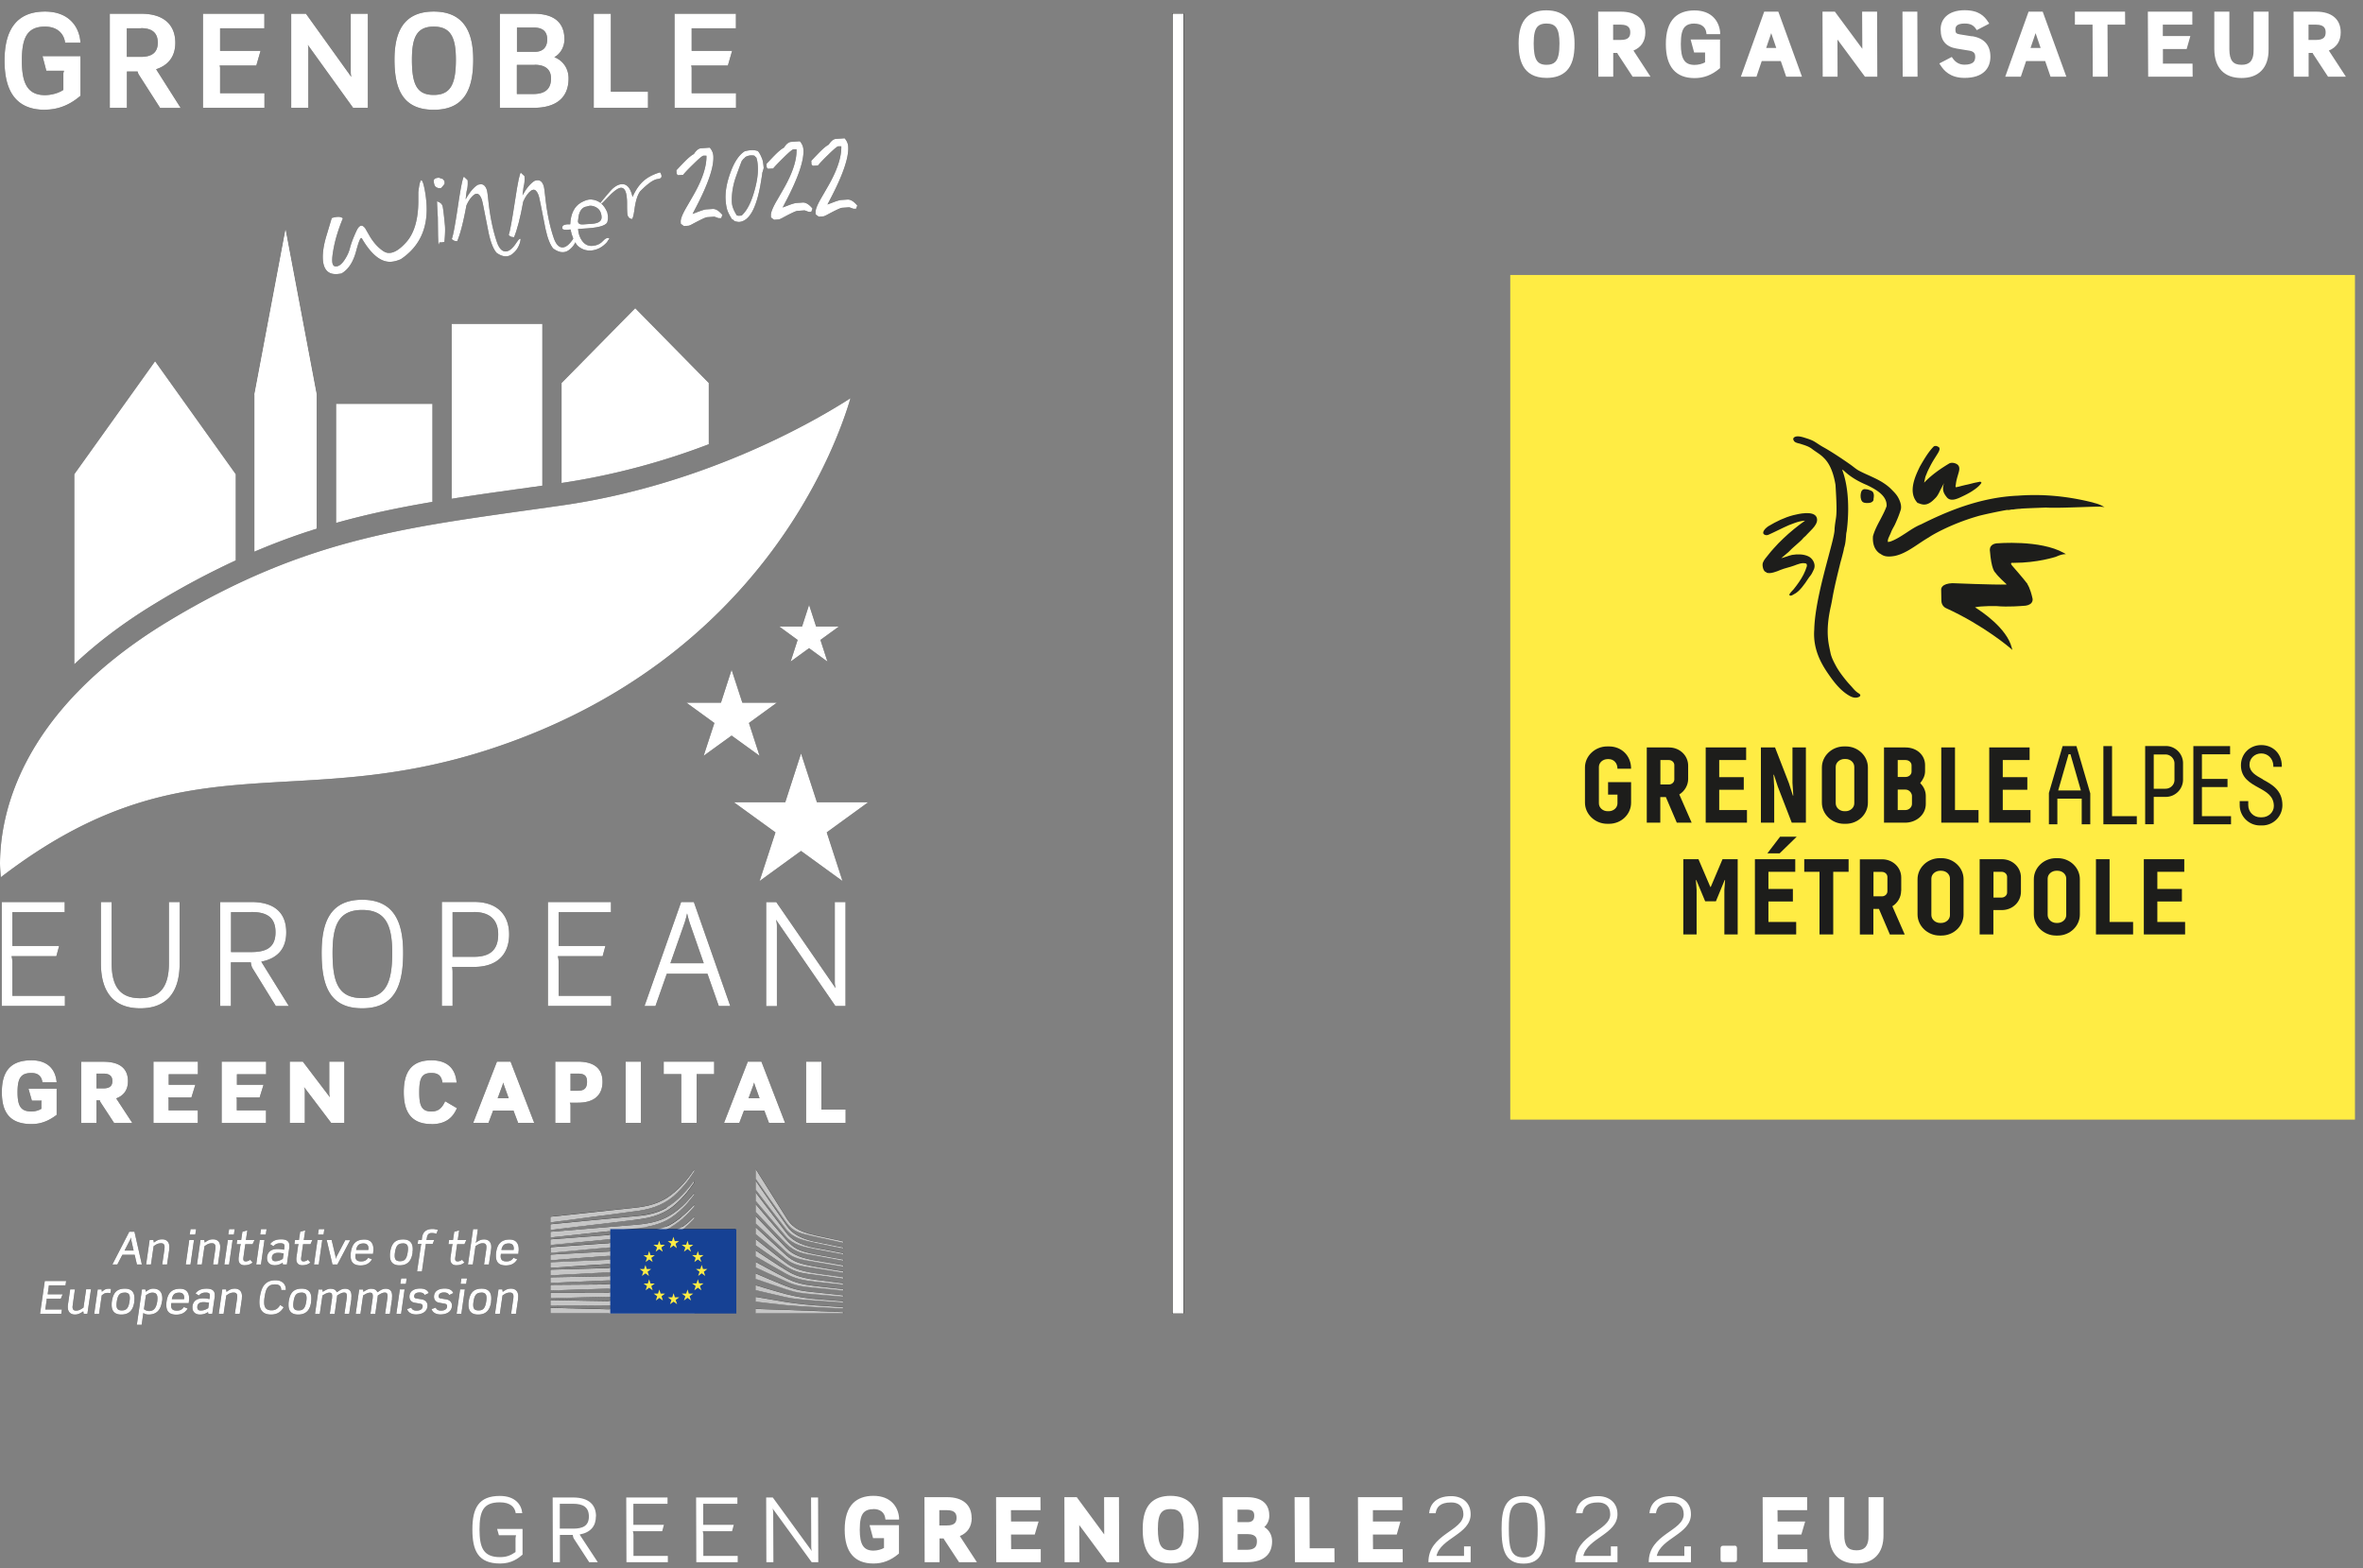<svg width="229" height="152" fill="none" xmlns="http://www.w3.org/2000/svg"><rect width="100%" height="100%" fill="#808080" stroke="none"/><path d="M146.36 26.65v81.86h81.86V26.65h-81.86z" fill="#FFEC44"/><path d="M149.86 1c-.82 0-1.46.23-1.91.67-.53.53-.78 1.36-.78 2.54 0 1.44.29 3.34 2.71 3.34.83 0 1.47-.23 1.92-.67.55-.55.8-1.4.79-2.67 0-2.13-.93-3.21-2.74-3.21h.01zm1.27 3.21c0 .95-.12 1.5-.41 1.79-.19.19-.46.28-.84.28-.93 0-1.24-.52-1.25-2.07 0-.87.12-1.37.39-1.65.19-.19.46-.28.84-.28.93 0 1.26.5 1.27 1.92v.01zM159.45 3.14c0-1.28-.87-2.01-2.38-2.01h-2.19l.02 6.3h1.44v-2.3h.39s.03.08.06.12l1.43 2.18h1.73L158.3 4.9c.75-.31 1.15-.91 1.15-1.76zm-1.46 0c0 .22-.05.39-.17.51-.15.15-.39.22-.74.22h-.75V2.39h.74c.81 0 .92.4.92.75zM164.22 2.29c.65 0 1.07.32 1.14.87l.02.15h1.32v-.18c-.09-1.03-.78-2.12-2.49-2.12-.84 0-1.49.24-1.96.7-.54.55-.82 1.41-.81 2.58 0 2.17.95 3.28 2.79 3.28.88 0 1.67-.3 2.4-.92l.06-.05V3.83h-2.85l.34 1.26h1.06v.95c-.25.15-.66.25-1.02.25-.95 0-1.33-.56-1.33-2.02 0-.88.12-1.4.41-1.69.2-.2.5-.3.9-.3l.02.01zM170.97 1.13l-2.26 6.3h1.51l.51-1.51h1.85l.52 1.51h1.53l-2.29-6.3h-1.37zm.19 3.52.49-1.44.49 1.44h-.99.01zM180.46 1.13l.02 3.6-2.61-3.53-.05-.07h-1.2l.02 6.3h1.44l-.01-3.6 2.61 3.53.05.07h1.2l-.02-6.3h-1.45zM184.37 1.13l.02 6.3h1.44l-.02-6.3h-1.44zM191.1 3.52l-1.18-.19c-.34-.06-.42-.14-.42-.46 0-.16.04-.29.13-.38.14-.14.4-.21.77-.21.53 0 .84.15 1.09.52l.08.12 1.21-.63-.1-.15c-.36-.57-.91-1.15-2.29-1.15-.79 0-1.43.22-1.83.62-.33.33-.5.76-.49 1.25 0 1.08.51 1.68 1.56 1.85l1.22.2c.5.08.57.34.57.59 0 .23-.06.4-.17.52-.16.16-.46.25-.87.25-.48 0-.86-.21-1.15-.63l-.08-.12-1.21.63.1.15c.34.54.95 1.25 2.35 1.25.88 0 1.54-.22 1.97-.65.35-.35.53-.83.53-1.41 0-1.12-.62-1.8-1.77-1.98l-.02.01zM196.59 1.13l-2.26 6.3h1.51l.51-1.51h1.85l.52 1.51h1.53l-2.29-6.3h-1.37zm.19 3.52.49-1.44.49 1.44h-.99.01zM205.94 1.13h-4.86v1.26h1.71l.02 5.04h1.45l-.02-5.04h1.71l-.01-1.26zM209.61 6.17V4.75h2.3l.36-1.26h-2.67v-1.1h2.86V1.13h-4.31l.03 6.3h4.31l-.01-1.26h-2.87zM218.4 1.13v3.65c.01.58-.1.98-.33 1.22-.19.19-.46.28-.84.28-.83 0-1.17-.43-1.18-1.49V1.13h-1.46v3.65c.02 1.79.95 2.78 2.64 2.78.81 0 1.46-.23 1.91-.69.48-.48.72-1.18.71-2.1V1.13h-1.46.01zM225.69 4.9c.75-.31 1.15-.91 1.15-1.76 0-1.28-.87-2.01-2.38-2.01h-2.19l.02 6.3h1.44v-2.3h.39s.03.08.06.12l1.43 2.18h1.73l-1.65-2.53zm-.31-1.76c0 .22-.05.39-.17.51-.15.15-.39.22-.74.22h-.75V2.39h.74c.81 0 .92.4.92.75z" fill="#fff"/><path d="M208.72 77.23h1.17c.92 0 1.67-.75 1.67-1.68v-1.58c0-.92-.75-1.67-1.67-1.67h-2v7.58h.83v-2.66.01zm0-4.11h1.14c.47 0 .87.4.87.87v1.6c0 .47-.39.85-.87.85h-1.14v-3.32zM185.86 48.74c.19.08.4.16.61.16.4 0 .74-.27 1.01-.55l.09-.09c.17-.17.28-.38.39-.6.08-.17.17-.33.25-.49.04-.09.13-.21.17-.33v.04c-.03.09-.05.17-.06.24-.08.49.11.78.36 1.09.39.45 1.07.1 1.49-.1.3-.14.59-.29.87-.46.34-.22.73-.48.96-.82l.03-.05c-.1-.1-.1-.11-.23-.08-.21.05-.43.08-.64.14-.2.05-.42.11-.63.15-.14.03-.28.07-.42.1-.15.04-.29.08-.44.11-.08.02-.12.04-.15-.02-.02-.05.01-.17.02-.22.03-.31.11-.6.2-.9.09-.34.29-.79-.06-1.05-.21-.15-.57-.22-.8-.08-.71.43-1.62 1.02-2.42 1.86.03-.03.03-.17.05-.22.04-.13.05-.26.09-.38.04-.12.1-.23.14-.35.09-.23.21-.45.32-.67.18-.36.4-.7.62-1.05.1-.17.47-.66.17-.81l-.16-.08a.47.47 0 0 0-.26.02l-.03.02c-.51.52-.87 1.14-1.23 1.75l-.12.21c-.45.94-1.2 2.51-.19 3.54l.02.02-.02-.05z" fill="#1D1D1B"/><path d="M174.37 42.98c.45.15.92.26 1.29.57.32.24.69.45.98.72l.11.11c.68.65.98 1.71 1.13 2.61.16 2.53.1 2.9.01 3.45-.03.2-.07.43-.1.81.02.4-.26 1.44-.61 2.75-.55 2.07-1.31 4.91-1.36 7.03-.14 1.86.66 3.28 1.38 4.31.35.51.72 1 1.16 1.43.22.21.45.4.7.56.27.17.54.32.87.28.21-.03.52-.17.25-.38-.07-.05-.15-.09-.22-.15-.2-.15-.35-.34-.51-.52-.18-.2-.36-.39-.53-.6-.35-.43-.71-.9-.98-1.39-.22-.41-.46-.86-.55-1.32-.09-.43-.19-.87-.23-1.31-.11-1.08.04-2.18.28-3.24.09-.4.15-.81.23-1.21.18-.89.39-1.77.61-2.65.05-.22.11-.44.17-.65.12-.46.24-.89.25-1.05.11-.33.15-.61.18-.95 0-.06.02-.14.02-.22.01-.15.02-.32.06-.46 0-.03.54-3.43-.44-6 .02 0 .04.02.05.03.03.02.06.04.1.06.6.57 1.32 1.02 2.25 1.41.99.47 1.98 1.08 1.91 2.05-.16.45-.39.88-.61 1.3-.27.5-.55 1.03-.71 1.61-.05.76.16 1.32.65 1.67h.02s.07.05.12.08c.19.12.47.31 1.31.16.84-.17 1.62-.7 2.38-1.21.3-.2.62-.41.93-.59h.01c.08-.09 1.98-1.25 4.66-2.03.46-.15 2.38-.55 2.93-.63.11.02.22 0 .32-.02.08-.02.16-.03.26-.02.21-.04.37-.05.58-.07.07 0 .14 0 .22-.02.55-.03 1.08-.05 1.61-.07l.76-.03c.71.05 2.13 0 3.38-.04.9-.03 1.68-.06 1.92-.04l.38.03-.34-.17a2.88 2.88 0 0 0-.56-.2c-.08-.02-.15-.04-.23-.07-2.47-.62-4.85-.84-7.28-.66-3.7.16-6.95 1.57-9.37 2.78-.5.2-.97.51-1.42.81-.51.33-1.03.68-1.6.87-.04 0-.08.01-.12.02-.07.02-.08 0-.08-.07 0-.17.06-.3.13-.45.06-.14.13-.27.18-.41.08-.21.19-.4.3-.6.09-.16.15-.31.22-.47.16-.35.29-.7.41-1.07.13-.38-.03-.84-.21-1.18-.18-.35-.45-.61-.72-.88-.2-.2-.43-.38-.67-.54-.47-.32-.99-.55-1.51-.79-.32-.14-.64-.29-.94-.45-.28-.15-.54-.39-.8-.57-.28-.2-.56-.39-.84-.58-.6-.4-1.2-.79-1.83-1.14-.29-.16-.55-.35-.83-.52-.29-.17-.61-.27-.93-.37-.28-.09-.84-.26-1.08 0-.1.11-.01.28.08.37.11.1.29.14.43.18h.03z" fill="#1D1D1B"/><path d="M181.56 48.39c.04-.25.09-.52-.09-.75l-.02-.02c-.19-.1-.42-.21-.68-.21-.27-.04-.41.19-.44.42-.04.22-.03.54.11.74.12.18.36.18.56.18.23 0 .44-.05.55-.25l.02-.09-.01-.02zM178.88 72.34h-.17c-1.19 0-2.15.93-2.15 2.04v3.41c0 1.11.96 2.05 2.15 2.05h.17c1.19 0 2.14-.93 2.14-2.04v-3.42c0-1.11-.95-2.04-2.14-2.04zm.82 5.52c0 .43-.4.76-.85.76h-.1c-.46 0-.85-.34-.85-.77v-3.53c0-.43.4-.76.85-.76h.11c.46 0 .84.33.84.76v3.54zM171.21 55.51c.24.06.42.03.66-.03.24-.06.47-.16.69-.25.42-.17.87-.25 1.3-.41.35-.13.78-.32 1.15-.21.12.04.11.22.08.31-.16.53-.43 1.03-.74 1.48-.16.24-.34.47-.52.7-.08.1-.48.47-.42.57.09.14.31 0 .41-.06.16-.08.3-.17.43-.29.27-.24.49-.53.7-.82.17-.24.32-.5.52-.74.12-.15.21-.37.3-.55.08-.16.1-.34.07-.51-.06-.34-.3-.65-.61-.79-.47-.22-1.06-.21-1.56-.13-.19.04-.38.11-.56.17-.16.05-.32.11-.49.15.19-.17.4-.34.6-.51.09-.07.17-.15.25-.23.09-.09.18-.19.29-.28.21-.19.42-.37.63-.56.13-.12.27-.24.4-.41.14-.1.25-.23.36-.35.35-.39 1.15-1 .9-1.62-.28-.68-1.75-.34-2.26-.21-.85.22-1.65.61-2.4 1.06l-.09.06c-.19.13-.65.58-.3.77.14.07.26.06.4 0 .13-.06.25-.12.39-.18.36-.17.72-.34 1.08-.52.34-.17.67-.3 1.04-.43.33-.12.67-.21 1.02-.23-.75.53-1.46 1.11-2.12 1.74-.32.3-.63.62-.92.95-.19.21-.37.42-.54.64-.19.25-.4.45-.51.75-.06.16-.02.41.03.57.05.16.15.32.32.36l.02.04zM171.94 76.29l-.07-1.21h.04l.38 1.16 1.35 3.49h1.37v-7.29h-1.3v3.44l.08 1.22h-.04l-.39-1.21-1.34-3.45h-1.37v7.29h1.29v-3.44zM155.8 73.57h.1c.47 0 .85.36.85.93h1.32c0-1.28-.94-2.16-2.14-2.16h-.17c-1.19 0-2.16.93-2.16 2.04v3.41c0 1.11.97 2.05 2.16 2.05h.17c1.2 0 2.14-.93 2.14-2.04v-2h-2.23v1.21h.91v.85c0 .43-.39.76-.85.76h-.1c-.47 0-.85-.34-.85-.77v-3.52c0-.43.39-.76.85-.76zM162.75 76.99c.51-.31.85-.89.85-1.49v-1.3c0-.98-.82-1.76-1.85-1.76h-2.16v7.29h1.31v-2.48h.54l1.06 2.48h1.44l-1.2-2.74h.01zm-.49-1.45c0 .27-.24.49-.53.49h-.82v-2.37h.82c.29 0 .53.22.53.49v1.4-.01zM165.79 85.96h-.04l-1.15-2.69h-1.47v7.29h1.29v-4.33l-.07-.94h.04l.86 2.06h1.04l.85-2.06h.04l-.07.94v4.33h1.29v-7.29h-1.47l-1.14 2.69zM166.61 76.54h2.38v-1.22h-2.38v-1.66h2.61v-1.22h-3.92v7.29h4v-1.22h-2.69v-1.97zM171.38 87.37h2.37v-1.22h-2.37v-1.66h2.6v-1.22h-3.91v7.29h4v-1.21h-2.69v-1.98zM171.28 82.7h1.19l1.65-1.61h-1.61l-1.23 1.61zM174.85 84.49h1.48v6.07h1.33v-6.07h1.49v-1.22h-4.3v1.22zM184.25 86.34v-1.3c0-.98-.82-1.76-1.85-1.76h-2.16v7.29h1.31v-2.48h.54l1.06 2.48h1.44l-1.2-2.74c.51-.31.85-.89.85-1.49h.01zm-1.34.04c0 .27-.24.49-.53.49h-.82V84.5h.82c.29 0 .53.22.53.49v1.4-.01zM186.63 77.91v-.78c0-.5-.23-.92-.54-1.24.26-.31.47-.71.47-1.14v-.6c0-.96-.79-1.71-1.9-1.71h-2.08v7.29h2.05c1.04 0 2-.73 2-1.82zm-2.72-4.25h.76c.32 0 .58.23.58.51v.62c0 .28-.26.51-.58.51h-.76v-1.65.01zm1.38 4.25c0 .32-.28.6-.66.6h-.72v-1.99h.72c.46 0 .66.41.66.61v.78zM188.15 83.17h-.17c-1.19 0-2.15.93-2.15 2.04v3.41c0 1.11.96 2.05 2.15 2.05h.17c1.19 0 2.14-.93 2.14-2.04v-3.42c0-1.11-.95-2.04-2.14-2.04zm.82 5.52c0 .43-.4.76-.85.76h-.1c-.46 0-.85-.34-.85-.77v-3.53c0-.43.4-.76.85-.76h.11c.46 0 .84.33.84.76v3.54zM189.46 72.44h-1.33v7.29h3.61v-1.22h-2.28v-6.07zM194.01 83.27h-2.16v7.29h1.33V88.2h.82c1.03 0 1.85-.77 1.85-1.77v-1.4c0-.98-.82-1.76-1.85-1.76h.01zm.5 3.24c0 .26-.24.48-.54.48h-.78v-2.5h.78c.3 0 .54.22.54.49v1.53zM194.09 76.54h2.38v-1.22h-2.38v-1.66h2.6v-1.22h-3.91v7.29h4v-1.22h-2.69v-1.97zM196.49 56.6c-.36-.49-1.5-1.79-1.51-1.8-.09-.12-.1-.19-.08-.22.02-.04.13-.04.21-.03 2.38 0 4.08-.58 4.1-.58.51-.23.77-.25.77-.25l.23-.02-.2-.11c-2.29-1.3-6.47-.93-6.52-.93-.26.03-.44.13-.55.28-.14.2-.1.44-.09.49.13 1.66.44 2.01.53 2.08.25.37 1 1.04 1.04 1.08.02.02.04.03.05.04-.02 0-.05.02-.08.02-1.1.04-5.14-.13-5.19-.13-.47.02-.79.13-.96.32-.13.14-.12.28-.12.29l.02 1.07c0 .53.41.72.43.73 3.68 1.67 6.26 3.89 6.28 3.91l.17.15-.06-.22c-.48-1.9-2.94-3.52-3.56-3.91.61-.15 2.06-.12 2.07-.12 1.13.11 2.55-.02 2.56-.02.41 0 .7-.11.85-.3.14-.18.1-.38.1-.39-.24-1.08-.5-1.41-.51-1.42l.02-.01zM199.42 83.17h-.17c-1.19 0-2.15.93-2.15 2.04v3.41c0 1.11.96 2.05 2.15 2.05h.17c1.19 0 2.14-.93 2.14-2.04v-3.42c0-1.11-.95-2.04-2.14-2.04zm.82 5.52c0 .43-.4.76-.85.76h-.1c-.46 0-.85-.34-.85-.77v-3.53c0-.43.4-.76.85-.76h.11c.46 0 .84.33.84.76v3.54zM199.89 72.31l-1.33 4.54v3.04h.82V77.4h2.36v2.49h.83v-3l-1.34-4.58h-1.34zm-.43 4.3 1.01-3.51h.18l1.01 3.51h-2.2zM204.44 83.27h-1.32v7.29h3.6v-1.21h-2.28v-6.08zM204.68 72.31h-.84v7.58h3.24v-.79h-2.4v-6.79zM209.07 87.37h2.38v-1.22h-2.38v-1.66h2.61v-1.22h-3.92v7.29h4v-1.21h-2.69v-1.98zM213.39 76.28h2.48v-.79h-2.48V73.1h2.73v-.79h-3.56v7.58h3.65v-.79h-2.82v-2.82zM219.31 75.54c-.7-.39-1.31-.72-1.31-1.43 0-.61.5-1.09 1.14-1.09.64 0 1.14.49 1.17 1.16v.14h.82v-.15c-.02-1.14-.86-1.96-1.99-1.96s-1.97.86-1.97 1.96c0 1.22.9 1.72 1.7 2.16.77.42 1.49.82 1.49 1.79 0 .6-.52 1.09-1.17 1.09h-.14c-.65 0-1.17-.52-1.17-1.18v-.39h-.83v.39c0 1.08.88 1.97 1.97 1.97h.21c1.08 0 1.96-.88 1.96-1.97 0-1.44-1-2-1.89-2.48l.01-.01zM114.69 1.33h-1.04v125.96h1.04V1.33z" fill="#1D1D1B"/><path d="M114.69 1.33h-1.04v125.96h1.04V1.33z" fill="#1D1D1B"/><path d="M114.69 1.33h-1.04v125.96h1.04V1.33z" fill="#1D1D1B"/><path d="M114.69 1.33h-1.04v125.96h1.04V1.33z" fill="#1D1D1B"/><path d="M114.69 1.33h-1.04v125.96h1.04V1.33z" fill="#1D1D1B"/><path d="M114.69 1.33h-1.04v125.96h1.04V1.33z" fill="#1D1D1B"/><path d="M114.69 1.33h-1.04v125.96h1.04V1.33zM73.24 113.28s2.51 4 2.97 4.73c.46.73.98 1.31 2.84 1.71 1.86.39 2.67.58 2.67.58v.14s-1.18-.25-2.7-.59c-1.52-.34-2.14-.45-2.83-1.42-.58-.8-2.95-4.21-2.95-4.21v-.94zM73.24 117.85s2.29 2.4 2.95 3.08c.7.73 1.6 1 2.84 1.22 1.19.21 2.69.46 2.69.46v.13s-1.41-.23-2.69-.45c-1.25-.21-2.13-.33-2.85-1-.64-.59-2.94-2.75-2.94-2.75v-.7.01z" fill="#1D1D1B"/><path d="M73.24 118.93s2.17 2.02 2.95 2.71c.71.63 1.29.83 2.85 1.11 1.56.28 2.68.45 2.68.45v.14s-1.42-.23-2.69-.43c-1.27-.2-2.08-.28-2.84-.9-.88-.71-2.95-2.42-2.95-2.42v-.66z" fill="#1D1D1B"/><path d="M73.24 120.08s2.48 1.97 2.95 2.32c.46.34 1.08.75 2.86 1 1.77.26 2.67.38 2.67.38v.15s-1.6-.23-2.67-.37c-1.07-.13-1.89-.19-2.85-.83-.94-.62-2.96-2.04-2.96-2.04v-.61z" fill="#1D1D1B"/><path d="M73.24 121.18s2.49 1.66 2.96 1.92c.47.26 1.03.69 2.84.92 1.82.23 2.67.34 2.67.34v.14s-1.5-.16-2.68-.29c-1.18-.13-1.98-.3-2.85-.78-.88-.48-2.95-1.69-2.95-1.69v-.56h.01z" fill="#1D1D1B"/><path d="M73.24 122.29s2.2 1.2 2.95 1.57c.83.42 1.55.62 2.85.77 1.28.15 2.68.3 2.68.3v.13s-1.3-.14-2.68-.27c-1.37-.13-1.86-.19-2.85-.63-.89-.39-2.95-1.35-2.95-1.35v-.53.01z" fill="#1D1D1B"/><path d="M73.24 123.41s1.74.75 2.96 1.23c1.2.48 2.12.52 2.85.6.32.04 2.67.28 2.67.28v.13s-1.4-.11-2.67-.22-1.82-.16-2.85-.5c-1.04-.35-2.96-1.01-2.96-1.01v-.51zM73.24 124.55s1.76.54 2.95.86c1.2.31 2.3.44 2.85.48.55.04 2.67.21 2.67.21v.13s-1.21-.08-2.68-.19c-1.19-.08-2.15-.17-2.85-.33-.78-.17-2.95-.69-2.95-.69v-.47h.01zM73.24 125.68s1.44.25 2.95.5c1.14.19 2.68.31 2.84.32.16 0 2.68.18 2.68.18v.13s-1.61-.08-2.68-.14c-1.11-.06-2.22-.13-2.85-.19-1.41-.15-2.95-.34-2.95-.34v-.45l.01-.01zM73.24 126.84s2.27.09 2.95.1c.69.01 5.53.21 5.53.21v.13h-8.48v-.44zM79.04 120.34c-2.05-.44-2.52-1.19-2.86-1.66-.34-.46-2.94-4.26-2.94-4.26v.86c.1.13 2.32 3.04 2.95 3.84.7.9 1.8 1.11 2.85 1.33 1.05.22 2.68.54 2.68.54v-.12s-2.15-.42-2.68-.54v.01z" fill="#1D1D1B"/><path d="M79.04 120.94c-1.68-.33-2.37-.86-2.86-1.51-.49-.64-2.94-3.87-2.94-3.87v.81c.1.12 2.34 2.78 2.94 3.46.7.8 1.68 1.01 2.86 1.23l2.68.5v-.12s-1.71-.32-2.68-.51v.01z" fill="#1D1D1B"/><path d="M79.04 121.56c-1.75-.34-2.11-.62-2.85-1.43-.47-.51-2.85-3.32-2.95-3.44v.75s2.22 2.37 2.94 3.07c.94.92 1.82.99 2.86 1.18l2.68.49v-.13s-1.98-.35-2.68-.49z" fill="#1D1D1B"/><path d="M59.04 118.89v.02l.17-.02h-.17zM61.26 118.26c.21-.02.42-.05.63-.08.37-.05.69-.11.98-.17.7-.16 1.33-.41 1.88-.74.54-.33 1.02-.79 1.54-1.35.32-.35.68-.84 1.01-1.31v-.2c-.39.54-.77.99-1.14 1.37-.5.52-1.02.94-1.54 1.24-.53.31-1.13.53-1.81.66-.29.06-.6.11-.96.15l-.63.06c-.11 0-.23.02-.34.03-2.58.23-5.14.48-7.54.72v.55c2.42-.29 5-.6 7.57-.9.11-.01.23-.03.34-.04l.01.01zM56.85 120.61l-3.51.24v.55l3.54-.33c.67-.06 1.4-.13 2.15-.19v-.41c-.73.05-1.45.09-2.19.14h.01zM53.34 120.1v.55l5.7-.56v-.41l-5.7.42z" fill="#000"/><path d="M62.73 118.88c.72-.14 1.33-.34 1.88-.62.56-.29 1.12-.76 1.64-1.26.35-.34.69-.77 1.04-1.23v-.18c-.42.52-.81.95-1.21 1.32-.51.47-1.05.85-1.59 1.11-.53.26-1.13.44-1.82.55-.29.05-.6.09-.95.12l-2.53.21h3.46s.04 0 .07-.01l.01-.01zM53.34 119.38v.54l5.7-.6v-.41l-5.7.47zM66.2 118.05c.37-.31.72-.7 1.1-1.13v-.2c-.46.48-.85.87-1.26 1.2-.51.41-.91.71-1.52.96h.53c.39-.23.78-.53 1.14-.84l.01.01zM67.3 117.89c-.45.44-.71.69-1.19 1.01h.34c.42-.37.85-.81.85-.81v-.2zM62.98 117.11c.68-.19 1.31-.47 1.86-.85.53-.36 1.03-.88 1.52-1.45.31-.36.64-.84.94-1.3v-.22c-.36.54-.72 1.01-1.09 1.42-.49.55-1 .99-1.52 1.33-.54.35-1.14.61-1.79.77-.29.07-.61.13-.96.18-.23.03-.47.06-.7.08-.09 0-7.89.84-7.89.84v.55s8.41-1.1 8.65-1.14c.36-.06.69-.13.99-.21h-.01zM53.34 122.33v.55c1.92-.13 3.8-.26 5.69-.38v-.4c-1.87.07-3.77.16-5.69.24v-.01zM53.34 125.99v.55c1.84-.01 3.77-.03 5.69-.05v-.4c-1.88-.03-3.77-.06-5.69-.1zM56.69 125.26h-3.34v.55l3.35-.09c.75-.02 1.54-.04 2.34-.05v-.4h-2.35v-.01zM53.34 121.58v.55c1.92-.15 3.81-.3 5.69-.43v-.41c-1.83.09-3.69.19-5.69.29zM53.34 126.74v.54h5.7v-.4l-5.7-.14zM53.34 123.04v.55l5.7-.3v-.41l-5.7.16zM53.34 123.79v.54l5.7-.25v-.4l-5.7.11zM53.34 124.51v.55c1.83-.06 3.75-.13 5.69-.19v-.4c-1.89.01-3.78.03-5.69.04z" fill="#000"/><path d="m68.19 73.25 1.04-3.18-2.71-1.97h3.35l1.03-3.19 1.04 3.19h3.35l-2.71 1.97 1.03 3.18-2.71-1.96-2.71 1.96zM73.61 85.39l1.54-4.72-4.03-2.92h4.98l1.53-4.73 1.54 4.73h4.97l-4.02 2.92 1.53 4.72-4.02-2.92-4.02 2.92zM76.62 64.12l.68-2.1-1.78-1.3h2.21l.68-2.1.68 2.1h2.21l-1.79 1.3.68 2.1-1.78-1.3-1.79 1.3zM82.41 38.6c-3.06 1.97-13.79 8.35-27.94 10.38-14.51 2.08-24.42 2.9-38.3 11.31C1.54 69.2.03 79.41 0 83.64c0 .57.08 1.38.08 1.38C18 71.26 28.36 79.01 47.92 72.46c25.76-8.62 33.13-29.18 34.5-33.86h-.01zM22.85 54.31a76.905 76.905 0 0 0-7.78 4.16c-3.16 1.91-5.75 3.91-7.87 5.91V45.96l7.83-10.95 7.82 10.95v8.34" fill="#1D1D1B"/><path d="M68.7 43.05c-4.1 1.57-8.91 2.96-14.28 3.76v-9.69l7.14-7.25 7.13 7.25v5.93h.01zM52.56 47.07c-3.08.43-5.98.82-8.79 1.27V31.39h8.79v15.68zM41.91 48.64c-3.17.54-6.25 1.17-9.34 2.04V39.14h9.34v9.5zM30.69 51.24c-1.99.62-3.98 1.35-6.04 2.23V38.26l3.02-16 3.02 16v12.98zM.17 97.5V87.42h6.1v.98H1.2v3.28h4.53l-.27.99H1.12s.08.31.08.56v3.28h5.09v.98H.17v.01zM13.59 97.72c-2.26 0-3.81-1.23-3.81-4.36v-5.94h1.04v5.94c0 2.42.96 3.38 2.76 3.38 1.8 0 2.79-.96 2.79-3.38v-5.94h1.04v5.94c0 3.13-1.55 4.36-3.81 4.36h-.01zM26.73 97.5l-2.27-3.68c-.07-.11-.15-.43-.15-.56h-1.93v4.24h-1.04V87.42h3c2.43 0 3.4 1.2 3.4 2.94 0 1.47-.72 2.5-2.42 2.84l2.67 4.3h-1.27.01zm-2.36-9.1h-1.98v3.87h1.97c1.46 0 2.34-.45 2.34-1.92s-.88-1.96-2.32-1.96l-.01.01zM35.1 97.72c-3.17 0-3.93-2.21-3.93-5.38 0-2.85.76-5.14 3.93-5.14s3.97 2.29 3.97 5.14c0 3.17-.8 5.38-3.97 5.38zm0-9.53c-2.3 0-2.87 1.52-2.87 4.15 0 2.91.58 4.39 2.87 4.39s2.91-1.48 2.91-4.39c0-2.64-.61-4.15-2.91-4.15zM45.93 93.71h-2.12c.03.13.05.32.05.5v3.28h-1.04V87.41h3.11c2.43 0 3.41 1.41 3.41 3.15s-.96 3.15-3.41 3.15zm0-5.31h-2.07v4.33h2.07c1.47 0 2.35-.59 2.35-2.17 0-1.48-.89-2.17-2.35-2.17v.01zM53.1 97.5V87.42h6.11v.98h-5.07v3.28h4.53l-.27.99h-4.34s.08.31.08.56v3.28h5.09v.98h-6.12l-.01.01zM69.66 97.5l-1.1-3.13h-3.94l-1.1 3.13h-1.06l3.55-10.08h1.23l3.53 10.08h-1.11zm-2.79-7.97c-.08-.24-.2-.64-.28-1.01-.08.36-.2.8-.28 1.01l-1.34 3.82h3.23l-1.33-3.82zM80.96 97.5l-5.76-8.37c.04.14.09.34.09.62v7.76h-1.04V87.43h.98l5.75 8.34c-.05-.25-.08-.34-.08-.55v-7.8h1.04V97.5h-.98zM3.06 108.94c-2.04 0-2.88-1.05-2.88-3.09 0-1.9.73-3.09 2.87-3.09 1.6 0 2.34.91 2.44 2.13H4.11c-.07-.52-.35-.9-1.05-.9-1 0-1.36.44-1.36 1.86 0 1.42.36 1.87 1.37 1.87.35 0 .72-.12.94-.26v-.63c0-.06.02-.11.03-.16h-.95l-.33-1.16h2.73v2.54c-.66.5-1.42.89-2.43.89zM11.05 108.82l-1.29-1.97a.501.501 0 0 1-.08-.21h-.33v2.19H7.87v-5.93h2.16c1.64 0 2.37.71 2.37 1.88 0 .82-.38 1.39-1.14 1.67l1.56 2.38h-1.76l-.01-.01zm-1.02-4.77h-.68v1.43h.68c.68 0 .86-.31.86-.71 0-.42-.21-.72-.86-.72zM14.87 108.82v-5.93h4.31v1.22h-2.83v1.02h2.58l-.38 1.23H16.3s.04.09.04.16v1.09h2.83v1.22h-4.31l.01-.01zM21.48 108.82v-5.93h4.31v1.22h-2.83v1.02h2.58l-.38 1.23h-2.25s.04.09.04.16v1.09h2.83v1.22h-4.31l.01-.01zM32.09 108.82l-2.62-3.46c.03.11.07.22.07.34v3.12h-1.46v-5.93h1.27l2.63 3.46c-.04-.13-.07-.24-.07-.39v-3.07h1.46v5.93h-1.28zM41.81 108.94c-2.24 0-2.68-1.56-2.68-3.09 0-1.8.62-3.09 2.68-3.09 1.61 0 2.35.88 2.44 2.17h-1.37c-.1-.67-.4-.94-1.08-.94-.96 0-1.17.56-1.17 1.86 0 1.2.17 1.87 1.17 1.87.62 0 1-.25 1.34-.99l1.14.67c-.38.88-1.04 1.55-2.48 1.55l.01-.01zM50.21 108.82l-.45-1.19h-1.97l-.45 1.19h-1.48l2.3-5.93h1.32l2.29 5.93h-1.56zm-1.37-3.66c-.02-.07-.05-.16-.07-.25-.02.09-.05.19-.07.25l-.47 1.28h1.07l-.46-1.28zM56 106.87h-.78c.04.06.07.16.07.23v1.72h-1.48v-5.93H56c1.6 0 2.39.69 2.39 1.95s-.77 2.03-2.39 2.03zm0-2.82h-.71v1.66H56c.62 0 .89-.25.89-.87 0-.58-.26-.79-.89-.79zM60.63 108.82v-5.93h1.48v5.93h-1.48zM67.51 104.1v4.72h-1.49v-4.72h-1.7v-1.21h4.89v1.21h-1.7zM74.52 108.82l-.45-1.19H72.1l-.45 1.19h-1.48l2.3-5.93h1.32l2.29 5.93h-1.56zm-1.37-3.66c-.02-.07-.05-.16-.07-.25-.02.09-.05.19-.07.25l-.47 1.28h1.07l-.46-1.28zM78.12 108.82v-5.93h1.48v4.65h2.35v1.28h-3.83z" fill="#1D1D1B"/><path d="m24.65 38.26 3.02-16 3.02 16M13.27 122.55l-.22-.94h-1.19l-.49.94h-.48l1.64-3.18h.5l.72 3.18h-.49.01zm-.55-2.41c-.01-.07-.02-.15-.02-.22-.01.05-.05.15-.08.21l-.55 1.07h.88l-.24-1.07.01.01zM16.41 121.04l-.22 1.51h-.47l.22-1.5c0-.07.01-.13.01-.19 0-.27-.12-.37-.35-.37-.22 0-.4.08-.51.15l-.2.13-.26 1.78h-.47l.34-2.37h.37l.04.24c.29-.19.44-.31.81-.31.37 0 .69.21.69.72 0 .07 0 .14-.02.21h.02zM18.46 122.55H18l.34-2.37h.46l-.34 2.37zm.47-2.94s0 .04-.04.04h-.47s-.04 0-.03-.04l.07-.45s0-.04.04-.04h.47s.04 0 .03.04l-.07.45zM21.34 121.04l-.22 1.51h-.47l.22-1.5c0-.07.01-.13.01-.19 0-.27-.12-.37-.35-.37-.22 0-.4.08-.51.15l-.2.13-.26 1.78h-.47l.34-2.37h.37l.04.24c.29-.19.44-.31.81-.31.37 0 .69.21.69.72 0 .07 0 .14-.02.21h.02zM22.2 122.55h-.46l.34-2.37h.46l-.34 2.37zm.47-2.94s0 .04-.04.04h-.47s-.04 0-.03-.04l.07-.45s0-.04.04-.04h.47s.04 0 .03.04l-.07.45zM24.48 120.58h-.71l-.19 1.36v.08c0 .15.07.23.24.23.14 0 .31-.07.43-.16l.23.27c-.24.2-.51.26-.8.26-.34 0-.56-.2-.56-.56v-.14l.17-1.19s.02-.09.07-.15h-.43l.06-.4h.38l.12-.8.48-.14-.14.94h.83l-.18.4zM25.29 122.55h-.46l.34-2.37h.46l-.34 2.37zm.47-2.94s0 .04-.04.04h-.47s-.04 0-.03-.04l.07-.45s0-.04.04-.04h.47s.04 0 .03.04l-.07.45zM28.05 120.83l-.25 1.72h-.38l-.03-.17c-.26.17-.5.24-.78.24-.47 0-.73-.29-.73-.67v-.13c.09-.63.57-.77 1.02-.77.21 0 .44.03.63.07l.04-.3v-.07c0-.18-.12-.26-.4-.26s-.49.07-.67.29l-.32-.21c.26-.36.66-.46 1.07-.46.66 0 .79.31.79.59v.13h.01zm-1.1.59c-.33 0-.6.12-.6.49 0 .25.15.32.32.32.28 0 .47-.07.74-.23l.08-.52c-.21-.04-.36-.06-.55-.06h.01zM29.37 120.58l-.19 1.36v.08c0 .15.07.23.24.23.14 0 .31-.07.43-.16l.23.27c-.24.2-.51.26-.8.26-.34 0-.56-.2-.56-.56v-.14l.17-1.19s.02-.09.07-.15h-.43l.06-.4h.38l.12-.8.49-.14-.14.94h.83l-.18.4h-.72zM30.89 122.55h-.46l.34-2.37h.46l-.34 2.37zm.47-2.94s0 .04-.04.04h-.47s-.04 0-.03-.04l.07-.45s0-.04.04-.04h.47s.04 0 .03.04l-.07.45zM32.7 122.55h-.48l-.56-2.37h.48l.36 1.52c.02.09.04.16.04.32.04-.15.07-.22.12-.31l.8-1.52h.48l-1.25 2.37.01-.01zM36.17 121.37l-.02.15h-1.69c0 .09-.02.15-.02.22 0 .34.15.51.56.51.31 0 .52-.1.68-.35l.37.15c-.25.4-.58.59-1.11.59-.66 0-.96-.31-.96-.92 0-.1 0-.22.02-.34.11-.78.46-1.25 1.31-1.25.72 0 .88.51.88.95 0 .11-.01.22-.03.3l.01-.01zm-.93-.86c-.42 0-.63.15-.73.63h1.19c0-.06.01-.1.01-.14 0-.29-.13-.49-.48-.49h.01zM39.99 121.37c-.11.81-.47 1.26-1.27 1.26-.67 0-.93-.37-.93-.93 0-.1 0-.22.02-.33.12-.84.47-1.25 1.26-1.25.67 0 .93.37.93.93 0 .1 0 .21-.03.33l.02-.01zm-.97-.86c-.44 0-.64.21-.74.86-.02.13-.03.24-.03.33 0 .4.17.53.52.53.43 0 .64-.2.74-.87.02-.13.03-.23.03-.33 0-.4-.17-.53-.52-.53v.01zM42.3 119.57c-.21-.06-.32-.07-.47-.07-.24 0-.41.11-.46.46l-.04.22h.75l-.15.38h-.66l-.38 2.66h-.47l.37-2.49c0-.05.03-.11.06-.17h-.38l.06-.38h.34l.03-.22c.08-.67.54-.85 1-.85.1 0 .19 0 .28.03.09.01.17.04.26.05l-.14.37v.01zM45.01 120.58h-.71l-.19 1.36v.08c0 .15.07.23.24.23.14 0 .31-.07.43-.16l.23.27c-.24.2-.51.26-.8.26-.34 0-.56-.2-.56-.56v-.14l.17-1.19s.02-.09.07-.15h-.43l.06-.4h.38l.12-.8.48-.14-.14.94h.83l-.18.4zM47.6 121.04l-.22 1.51h-.47l.22-1.5c0-.07.01-.13.01-.19 0-.27-.12-.37-.35-.37-.29 0-.47.13-.71.28l-.26 1.78h-.47l.5-3.43h.46l-.15 1.11c-.01.08-.06.18-.08.22.29-.19.47-.33.84-.33s.69.21.69.72c0 .07 0 .14-.02.21l.01-.01zM50.25 121.37l-.02.15h-1.69c0 .09-.02.15-.02.22 0 .34.15.51.56.51.31 0 .52-.1.68-.35l.37.15c-.25.4-.58.59-1.11.59-.66 0-.96-.31-.96-.92 0-.1 0-.22.02-.34.11-.78.46-1.25 1.31-1.25.72 0 .88.51.88.95 0 .11-.01.22-.03.3l.01-.01zm-.93-.86c-.42 0-.63.15-.73.63h1.19c0-.06.01-.1.01-.14 0-.29-.13-.49-.48-.49h.01zM6.35 124.57H4.74l-.12.87h1.45l-.18.43H4.52s.01.1 0 .14l-.13.9H6l-.06.42H3.88l.46-3.18h2.07l-.06.42zM8.48 127.33h-.37l-.04-.24c-.26.17-.48.31-.81.31-.37 0-.69-.21-.69-.72 0-.07 0-.13.01-.21l.22-1.51h.46l-.21 1.5c0 .07-.02.14-.02.19 0 .28.12.37.35.37.29 0 .48-.15.71-.29l.26-1.78h.47l-.35 2.37.01.01zM10.71 125.32c-.07 0-.16-.02-.26-.02-.15 0-.3.03-.41.11l-.18.13-.26 1.8h-.47l.34-2.37h.38l.02.22c.24-.18.34-.29.67-.29.08 0 .15 0 .22.02l-.06.41.01-.01zM13.02 126.14c-.11.81-.47 1.26-1.27 1.26-.67 0-.93-.37-.93-.93 0-.1 0-.22.02-.33.12-.84.47-1.25 1.26-1.25.67 0 .93.37.93.93 0 .1 0 .21-.03.33l.02-.01zm-.96-.86c-.44 0-.64.21-.74.86-.02.13-.03.24-.03.33 0 .4.17.53.52.53.43 0 .64-.2.74-.87.02-.13.03-.23.03-.33 0-.4-.17-.53-.52-.53v.01zM15.7 126.11c-.12.85-.52 1.29-1.31 1.29-.2 0-.37-.06-.5-.15l-.16 1.14h-.47l.5-3.43h.32l.06.23c.3-.24.51-.3.7-.3.63 0 .89.38.89.94 0 .09 0 .18-.02.27l-.01.01zm-.92-.83c-.23 0-.36.06-.64.25l-.19 1.35c.18.13.33.18.5.18.44 0 .69-.27.79-.94.01-.1.02-.2.02-.28 0-.37-.13-.56-.47-.56h-.01zM18.31 126.14l-.02.15H16.6c0 .09-.02.15-.02.22 0 .34.15.51.56.51.31 0 .52-.1.68-.35l.37.15c-.25.4-.58.59-1.11.59-.66 0-.96-.31-.96-.92 0-.1 0-.22.02-.34.11-.78.46-1.25 1.31-1.25.72 0 .88.51.88.95 0 .11-.01.22-.03.3l.01-.01zm-.93-.86c-.42 0-.63.15-.73.63h1.19c0-.06.01-.1.01-.14 0-.29-.13-.49-.48-.49h.01zM20.82 125.61l-.25 1.72h-.38l-.03-.17c-.26.17-.5.24-.78.24-.47 0-.73-.29-.73-.67v-.13c.09-.63.57-.77 1.02-.77.21 0 .44.03.63.07l.04-.3v-.07c0-.18-.12-.26-.4-.26s-.49.07-.67.29l-.32-.21c.26-.36.66-.46 1.07-.46.66 0 .79.31.79.59v.13h.01zm-1.1.59c-.34 0-.6.12-.6.49 0 .25.15.32.32.32.28 0 .47-.07.74-.23l.08-.52c-.21-.04-.36-.06-.55-.06h.01zM23.45 125.82l-.22 1.51h-.47l.22-1.5c0-.07.01-.13.01-.19 0-.27-.12-.37-.35-.37-.22 0-.4.08-.51.15l-.2.13-.26 1.78h-.47l.34-2.37h.37l.04.24c.29-.19.44-.31.81-.31.37 0 .69.21.69.72 0 .07 0 .14-.02.21h.02zM27.25 125.02c0-.32-.12-.54-.61-.54-.73 0-.89.49-1 1.25-.03.17-.04.34-.04.49 0 .45.15.77.72.77.36 0 .62-.15.83-.52l.34.22c-.22.38-.55.71-1.23.71-.83 0-1.12-.5-1.12-1.2 0-.15.01-.3.04-.46.15-1.06.54-1.66 1.52-1.66.71 0 1 .44 1 .87v.07h-.45zM30.16 126.14c-.11.81-.47 1.26-1.27 1.26-.67 0-.93-.37-.93-.93 0-.1 0-.22.02-.33.12-.84.47-1.25 1.26-1.25.67 0 .93.37.93.93 0 .1 0 .21-.03.33l.02-.01zm-.97-.86c-.44 0-.64.21-.74.86-.02.13-.03.24-.03.33 0 .4.17.53.52.53.43 0 .64-.2.74-.87.02-.13.03-.23.03-.33 0-.4-.17-.53-.52-.53v.01zM34.06 125.84l-.22 1.49h-.46l.22-1.5c.01-.08.02-.15.02-.22 0-.21-.07-.34-.25-.34-.27 0-.48.15-.7.29 0 .07-.01.15-.02.21l-.22 1.57h-.47l.22-1.54c0-.07.01-.14.01-.2 0-.21-.07-.32-.26-.32-.26 0-.47.15-.68.27l-.26 1.79h-.46l.34-2.37h.37l.04.23c.2-.13.47-.3.72-.3.31 0 .51.07.64.34.27-.17.46-.34.8-.34.44 0 .62.25.62.68 0 .08 0 .17-.02.27l.02-.01zM38 125.84l-.22 1.49h-.46l.22-1.5c.01-.08.02-.15.02-.22 0-.21-.07-.34-.25-.34-.27 0-.48.15-.7.29 0 .07-.01.15-.02.21l-.22 1.57h-.47l.22-1.54c0-.07.01-.14.01-.2 0-.21-.07-.32-.26-.32-.26 0-.47.15-.68.27l-.26 1.79h-.46l.34-2.37h.37l.04.23c.2-.13.47-.3.72-.3.31 0 .51.07.64.34.27-.17.46-.34.8-.34.44 0 .62.25.62.68 0 .08 0 .17-.02.27l.02-.01zM38.87 127.33h-.46l.34-2.37h.46l-.34 2.37zm.47-2.94s0 .04-.04.04h-.47s-.04 0-.03-.04l.07-.45s0-.04.04-.04h.47s.04 0 .03.04l-.07.45zM41.16 125.51c-.08-.15-.22-.25-.5-.25-.25 0-.52.08-.52.38 0 .1.05.18.2.2l.54.09c.31.05.55.27.55.58 0 .64-.56.88-1.11.88-.41 0-.75-.16-.87-.52l.41-.14c.07.2.25.29.51.29.28 0 .59-.1.59-.43 0-.13-.08-.21-.23-.24l-.57-.1a.565.565 0 0 1-.48-.57c0-.6.52-.8 1.04-.8.43 0 .71.15.83.44l-.38.18-.01.01zM43.53 125.51c-.08-.15-.22-.25-.5-.25-.25 0-.52.08-.52.38 0 .1.05.18.2.2l.54.09c.31.05.55.27.55.58 0 .64-.56.88-1.11.88-.41 0-.75-.16-.87-.52l.41-.14c.08.2.25.29.51.29.28 0 .59-.1.59-.43 0-.13-.08-.21-.22-.24l-.57-.1a.565.565 0 0 1-.48-.57c0-.6.52-.8 1.04-.8.43 0 .71.15.83.44l-.38.18-.02.01zM44.71 127.33h-.46l.34-2.37h.46l-.34 2.37zm.47-2.94s0 .04-.04.04h-.47s-.04 0-.03-.04l.07-.45s0-.04.04-.04h.47s.04 0 .03.04l-.07.45zM47.6 126.14c-.11.81-.47 1.26-1.27 1.26-.67 0-.93-.37-.93-.93 0-.1 0-.22.02-.33.12-.84.47-1.25 1.26-1.25.67 0 .93.37.93.93 0 .1 0 .21-.03.33l.02-.01zm-.97-.86c-.44 0-.64.21-.74.86-.02.13-.03.24-.03.33 0 .4.17.53.52.53.43 0 .64-.2.74-.87.02-.13.03-.23.03-.33 0-.4-.17-.53-.52-.53v.01zM50.22 125.82l-.22 1.51h-.47l.22-1.5c0-.07.01-.13.01-.19 0-.27-.12-.37-.35-.37-.22 0-.4.08-.51.15l-.2.13-.26 1.78h-.47l.34-2.37h.37l.04.24c.29-.19.44-.31.81-.31.37 0 .69.21.69.72 0 .07 0 .14-.02.21h.02zM4.36 10.64C1.53 10.64.44 8.81.44 5.88c0-2.64.91-4.76 3.92-4.76 2.24 0 3.33 1.38 3.44 3.02H6.31c-.11-.86-.73-1.56-1.96-1.56-1.79 0-2.23 1.2-2.23 3.3 0 1.97.42 3.34 2.23 3.34.66 0 1.39-.22 1.79-.51V7.14c0-.1.04-.18.06-.28H4.49l-.37-1.42H7.8v3.84c-.73.63-1.85 1.35-3.45 1.35l.01.01zM15.51 10.45l-2.06-3.22a.838.838 0 0 1-.11-.3H12.3v3.52h-1.66V1.33h3.04c2.27 0 3.31 1.14 3.31 2.82 0 1.24-.6 2.15-1.86 2.56l2.38 3.75h-2v-.01zm-1.84-7.71h-1.38v2.77h1.38c1.17 0 1.62-.53 1.62-1.37 0-.91-.5-1.41-1.62-1.41v.01zM19.67 10.45V1.33h5.95v1.41h-4.29v2.19h3.92l-.41 1.42h-3.56c.04.09.05.19.05.24v2.44h4.3v1.42h-5.97.01zM34.22 10.45l-4.39-6.1c.04.13.05.27.05.37v5.73h-1.66V1.33h1.43l4.4 6.13c-.05-.18-.06-.37-.06-.56V1.33h1.66v9.12h-1.43zM42.03 10.64c-3.1 0-3.8-2.16-3.8-4.86 0-2.43.71-4.66 3.8-4.66s3.83 2.23 3.83 4.66c0 2.7-.74 4.86-3.83 4.86zm0-8.06c-1.64 0-2.11 1.05-2.11 3.2 0 2.4.48 3.42 2.11 3.42s2.15-1.03 2.15-3.42c0-2.15-.5-3.2-2.15-3.2zM51.71 10.45h-3.27V1.33h3.27c1.93 0 2.99.8 2.99 2.49 0 .67-.35 1.38-.98 1.72.78.3 1.38 1.03 1.38 2.06 0 1.99-1.35 2.85-3.39 2.85zM50.1 2.67v2.35h1.74c.79 0 1.19-.46 1.19-1.2s-.4-1.15-1.31-1.15H50.1zm1.73 3.62h-1.74v2.82h1.61c1.35 0 1.7-.71 1.7-1.51 0-.92-.62-1.32-1.58-1.32l.01.01zM57.54 10.45V1.33h1.66v7.56h3.6v1.56h-5.26zM65.37 10.45V1.33h5.95v1.41h-4.29v2.19h3.92l-.41 1.42h-3.56c.04.09.05.19.05.24v2.44h4.3v1.42h-5.97.01zM38.82 25.13c-.32.14-.63.22-.91.24-.96.07-1.89-.66-2.8-2.19-.03-.08-.06-.11-.1-.11-.11 0-.27.42-.49 1.24-.28 1.07-.75 1.8-1.42 2.19-.14.03-.29.05-.42.06-.86.06-1.32-.41-1.39-1.4-.04-.63.07-1.41.35-2.33l.51-1.7c.2-.06.38-.1.54-.11.23-.02.41.03.54.14-.47 1.13-.78 2.18-.94 3.15-.08.47-.11.81-.09 1.04.02.33.15.49.39.47.28-.02.57-.26.85-.71.23-.36.39-.72.48-1.09.12-.45.32-.99.62-1.63.15-.33.31-.51.48-.52.12 0 .24.08.37.25l.34.59c.41.74.89 1.28 1.44 1.64.19.12.39.18.61.16.47-.03 1-.38 1.6-1.05.75-.85 1.14-2.14 1.16-3.88v-.96c.09-.76.19-1.15.29-1.15.11 0 .23.36.36 1.09.07.38.11.76.14 1.14.17 2.4-.67 4.21-2.5 5.43h-.01zM42.76 18.22l-.25.02c-.15-.05-.24-.09-.27-.13-.12-.07-.19-.28-.21-.62.03-.16.2-.25.51-.27.1.04.23.09.39.13.01.05.06.1.14.17l.02.25c0 .06-.11.21-.34.45h.01zm.32 5.21c-.08.04-.24.07-.5.06-.01.09-.03.15-.05.18-.02.09-.04.02-.06-.22 0-.11-.01-.33-.02-.66l-.02-1.73c-.02-.28-.05-.8-.08-1.55.28.09.46.23.53.43.05.12.13.76.24 1.91.03.34.02.87-.05 1.58h.01zM48.14 24.52c-.33-.37-.59-1.03-.79-1.97l-.45-2.28c-.11-.57-.19-.92-.25-1.04-.13-.31-.29-.47-.47-.45-.08 0-.15.04-.23.09-.29.22-.54.57-.75 1.05-.29 1.59-.59 2.74-.89 3.46l-.24-.03c-.18-.07-.27-.14-.28-.22.11-.22.32-1.32.61-3.28.27-1.82.47-2.73.57-2.72l.35.33c.03.4 0 .75-.09 1.04-.06.42-.09.69-.1.82.38-.7.78-1.17 1.18-1.41.1-.03.18-.04.26-.05.27-.02.47.15.6.52.05.14.09.44.14.9.17 1.67.46 3.08.87 4.25.21.56.48.84.82.84.32 0 .67-.28 1.03-.82.18-.27.3-.4.37-.41.03 0 .05.02.05.06 0 .05-.02.14-.05.28-.14.5-.41.89-.81 1.18-.16.11-.33.17-.52.18-.28.02-.59-.09-.92-.32h-.01z" fill="#1D1D1B"/><path d="M53.65 24.13c-.33-.37-.59-1.03-.79-1.97l-.45-2.28c-.11-.57-.19-.92-.25-1.04-.13-.31-.29-.47-.47-.45-.08 0-.15.04-.23.09-.29.22-.54.57-.75 1.05-.29 1.59-.59 2.74-.89 3.46l-.24-.03c-.18-.07-.27-.14-.28-.22.11-.22.31-1.32.61-3.28.27-1.82.47-2.73.57-2.72l.35.33c.03.4 0 .75-.09 1.04-.06.42-.09.69-.1.82.38-.7.78-1.17 1.18-1.41.1-.03.18-.04.26-.05.27-.02.47.15.6.52.05.14.09.44.14.9.17 1.67.46 3.08.87 4.25.21.56.48.84.82.84.32 0 .67-.28 1.03-.82.18-.27.3-.4.37-.41.03 0 .05.02.05.06 0 .05-.01.14-.05.28-.14.5-.41.89-.81 1.17-.16.11-.33.17-.52.18-.28.02-.59-.09-.92-.32l-.01.01z" fill="#1D1D1B"/><path d="M58.86 23.43c-.45.52-.98.8-1.58.85-.5.03-.94-.13-1.32-.48-.33-.42-.55-.94-.67-1.56-.51.07-.78.03-.8-.11-.04-.23.12-.36.46-.39h.31c.05-1.02.39-1.72 1.03-2.1.39-.22.72-.33 1.01-.31.72.06 1.24.48 1.56 1.27.03.14.05.26.06.38.01.18 0 .32-.04.44-.02.38-.67.62-1.95.71-.27.02-.58.04-.91.06.03.46.17.85.4 1.16.27.37.63.53 1.07.47.39-.04.71-.2.96-.48.16-.18.31-.27.45-.28.06 0 .11.01.16.05l-.2.29v.03zm-2.12-3.4c-.42.15-.65.54-.7 1.19-.02.09-.03.17-.03.24.02.21.18.31.49.29.12 0 .25-.02.41-.03.18-.01.33-.02.47-.03.64-.05.95-.27.92-.68-.03-.44-.21-.75-.55-.93-.18-.09-.36-.14-.52-.14-.14 0-.3.05-.49.11v-.02z" fill="#1D1D1B"/><path d="M62.06 18.51c-.27.36-.45.93-.56 1.7-.09.66-.18 1-.27 1.02-.28-.06-.42-.25-.44-.57-.01-.15-.02-.39-.02-.72 0-.3 0-.54-.02-.7-.05-.69-.23-1.04-.56-1.04-.23 0-.54.21-.96.6-.13.13-.4.41-.82.84-.13.1-.22.15-.25.15 0 0-.02 0-.02-.01 0-.05.14-.25.44-.6.43-.52.71-.83.83-.93.28-.24.55-.38.83-.4.52-.04.87.38 1.06 1.24.29-.66.64-1.17 1.05-1.54.41-.37.95-.65 1.62-.85.09.14.14.26.14.36.01.17-.11.26-.36.29-.4.04-.96.43-1.7 1.18l.01-.02zM69.9 21.14h-.13c-.09.02-.2-.01-.33-.07l-.21-.07-.7.05c-.15.01-.64.24-1.47.69-.17.09-.29.14-.36.14l-.42.03c-.11-.07-.22-.15-.31-.24v-.15c-.03-.26.14-.71.5-1.34.14-.24.39-.67.75-1.3.86-1.51 1.27-2.78 1.24-3.79h-.28c-.11 0-.43.27-.97.8-.54.52-.87.88-1.01 1.06l-.5.03a.584.584 0 0 1-.13-.14l-.02-.34c.43-.46.7-.74.81-.85.37-.37.66-.61.88-.72.23-.36.47-.55.71-.56l.83-.06c.21.23.33.5.35.81.07 1.04-.5 2.72-1.71 5.03-.06.11-.16.31-.3.58l.63-.24c.32-.12.57-.19.72-.2l.59-.04c.29-.02.61.17.95.58l-.11.3v.01zM73.88 16.72c-.02.22-.09.63-.19 1.23-.42 2.3-1.1 3.49-2.06 3.56-.1 0-.25-.02-.46-.09a.756.756 0 0 0-.25-.19c-.22-.37-.37-.66-.44-.88-.07-.22-.13-.54-.16-.96-.05-.75.09-1.61.44-2.59.38-1.08.85-1.79 1.41-2.14.19-.05.38-.09.55-.1.27-.02.52 0 .73.08.14.16.27.39.39.71.08.15.13.46.17.91 0 .05-.04.2-.12.45l-.01.01zm-.6-1.46c-.06-.05-.12-.11-.17-.17a1.199 1.199 0 0 0-.86.12c-.09.1-.15.16-.18.17-.06.06-.13.15-.2.25-.37.99-.61 1.64-.7 1.97-.2.73-.28 1.42-.24 2.07.03.36.19.76.48 1.21.1.02.16.03.18.03l.28-.02c.49-.44.89-1.19 1.2-2.25.29-.97.42-1.83.37-2.56-.02-.34-.07-.61-.15-.82h-.01zM78.64 20.53h-.13c-.09.02-.2-.01-.33-.07l-.21-.07-.7.05c-.15.01-.64.24-1.47.69-.17.09-.29.14-.36.14l-.42.03c-.11-.07-.22-.15-.31-.24v-.15c-.03-.26.14-.71.5-1.35.14-.23.39-.67.75-1.3.86-1.51 1.27-2.78 1.23-3.79h-.28c-.11 0-.43.27-.97.8s-.87.88-1.01 1.06l-.5.03a.584.584 0 0 1-.13-.14l-.02-.34c.43-.46.7-.74.81-.85.37-.37.66-.61.88-.72.23-.36.47-.55.71-.56l.83-.06c.21.23.33.5.35.81.07 1.04-.5 2.72-1.71 5.03-.06.11-.16.31-.3.58l.63-.24c.32-.12.57-.19.72-.2l.59-.04c.29-.02.61.17.95.58l-.11.3.01.02zM82.97 20.23h-.13c-.09.02-.2-.01-.33-.07l-.21-.07-.7.05c-.15.01-.64.24-1.47.69-.17.09-.29.14-.36.14l-.42.03c-.11-.07-.22-.15-.31-.24v-.15c-.03-.26.14-.71.5-1.34.14-.24.39-.67.75-1.3.86-1.51 1.27-2.78 1.24-3.79h-.28c-.11 0-.43.27-.97.8-.54.52-.87.88-1.01 1.06l-.5.03a.584.584 0 0 1-.13-.14l-.02-.34c.43-.46.7-.74.81-.85.37-.37.66-.61.88-.72.23-.36.47-.55.71-.56l.83-.06c.21.23.33.5.35.81.07 1.04-.5 2.72-1.71 5.03-.06.11-.16.31-.3.58l.63-.24c.32-.12.57-.19.72-.2l.59-.04c.29-.02.61.17.95.58l-.11.3v.01zM59.25 119.11v7.96h12.01v-7.96H59.25zm8.38 2.02.13.4h.43l-.34.26.13.41-.34-.25-.34.25.13-.41-.35-.26h.42l.13-.4zm-1.13-.6.13-.4.13.4h.43l-.34.26.13.41-.34-.25-.34.25.13-.41-.35-.26h.42zm-2.74 0 .13-.4.13.4h.43l-.34.26.13.41-.34-.25-.34.25.13-.41-.35-.26h.42zm-.97 1 .13-.4.13.4h.43l-.34.26.13.41-.34-.25-.34.25.13-.41-.35-.26h.42zm-.79 1.35h.42l.13-.4.13.4h.43l-.34.26.13.41-.34-.25-.34.25.13-.41-.35-.26zm.91 1.8-.34.25.13-.41-.35-.26h.42l.13-.4.13.4h.43l-.34.26.13.41-.34-.25zm1.33 1.24-.34-.25-.34.25.13-.41-.35-.26h.42l.13-.4.13.4h.43l-.34.26.13.41zm.89-5.76.13-.41.13.41h.43l-.34.27.13.42-.34-.26-.34.26.13-.42-.35-.27h.42zm.49 6.12-.34-.25-.34.25.13-.41-.35-.26h.42l.13-.4.13.4h.43l-.34.26.13.41zm1.35-.36-.34-.25-.34.25.13-.41-.35-.26h.42l.13-.4.13.4h.43l-.34.26.13.41zm1-.99-.34-.25-.34.25.13-.41-.35-.26h.42l.13-.4.13.4h.43l-.34.26.13.41zm.38-1.39-.34-.25-.34.25.13-.41-.35-.26h.42l.13-.4.13.4h.43l-.34.26.13.41z" fill="#1D1D1B"/><path d="m68.19 73.25 1.04-3.18-2.71-1.97h3.35l1.03-3.19 1.04 3.19h3.35l-2.71 1.97 1.03 3.18-2.71-1.96-2.71 1.96zM73.61 85.39l1.54-4.72-4.03-2.92h4.98l1.53-4.73 1.54 4.73h4.97l-4.02 2.92 1.53 4.72-4.02-2.92-4.02 2.92zM76.62 64.12l.68-2.1-1.78-1.3h2.21l.68-2.1.68 2.1h2.21l-1.79 1.3.68 2.1-1.78-1.3-1.79 1.3zM82.41 38.6c-3.06 1.97-13.79 8.35-27.94 10.38-14.51 2.08-24.42 2.9-38.3 11.31C1.54 69.2.03 79.41 0 83.64c0 .57.08 1.38.08 1.38C18 71.26 28.36 79.01 47.92 72.46c25.76-8.62 33.13-29.18 34.5-33.86h-.01zM22.85 54.31a76.905 76.905 0 0 0-7.78 4.16c-3.16 1.91-5.75 3.91-7.87 5.91V45.96l7.83-10.95 7.82 10.95v8.34" fill="#fff"/><path d="M68.7 43.05c-4.1 1.57-8.91 2.96-14.28 3.76v-9.69l7.14-7.25 7.13 7.25v5.93h.01zM52.56 47.07c-3.08.43-5.98.82-8.79 1.27V31.39h8.79v15.68zM41.91 48.64c-3.17.54-6.25 1.17-9.34 2.04V39.14h9.34v9.5zM30.69 51.24c-1.99.62-3.98 1.35-6.04 2.23V38.26l3.02-16 3.02 16v12.98zM.17 97.5V87.42h6.1v.98H1.2v3.28h4.53l-.27.99H1.12s.08.31.08.56v3.28h5.09v.98H.17v.01zM13.59 97.72c-2.26 0-3.81-1.23-3.81-4.36v-5.94h1.04v5.94c0 2.42.96 3.38 2.76 3.38 1.8 0 2.79-.96 2.79-3.38v-5.94h1.04v5.94c0 3.13-1.55 4.36-3.81 4.36h-.01zM26.73 97.5l-2.27-3.68c-.07-.11-.15-.43-.15-.56h-1.93v4.24h-1.04V87.42h3c2.43 0 3.4 1.2 3.4 2.94 0 1.47-.72 2.5-2.42 2.84l2.67 4.3h-1.27.01zm-2.36-9.1h-1.98v3.87h1.97c1.46 0 2.34-.45 2.34-1.92s-.88-1.96-2.32-1.96l-.01.01zM35.1 97.72c-3.17 0-3.93-2.21-3.93-5.38 0-2.85.76-5.14 3.93-5.14s3.97 2.29 3.97 5.14c0 3.17-.8 5.38-3.97 5.38zm0-9.53c-2.3 0-2.87 1.52-2.87 4.15 0 2.91.58 4.39 2.87 4.39s2.91-1.48 2.91-4.39c0-2.64-.61-4.15-2.91-4.15zM45.93 93.71h-2.12c.03.13.05.32.05.5v3.28h-1.04V87.41h3.11c2.43 0 3.41 1.41 3.41 3.15s-.96 3.15-3.41 3.15zm0-5.31h-2.07v4.33h2.07c1.47 0 2.35-.59 2.35-2.17 0-1.48-.89-2.17-2.35-2.17v.01zM53.1 97.5V87.42h6.11v.98h-5.07v3.28h4.53l-.27.99h-4.34s.08.31.08.56v3.28h5.09v.98h-6.12l-.01.01zM69.66 97.5l-1.1-3.13h-3.94l-1.1 3.13h-1.06l3.55-10.08h1.23l3.53 10.08h-1.11zm-2.79-7.97c-.08-.24-.2-.64-.28-1.01-.08.36-.2.8-.28 1.01l-1.34 3.82h3.23l-1.33-3.82zM80.96 97.5l-5.76-8.37c.04.14.09.34.09.62v7.76h-1.04V87.43h.98l5.75 8.34c-.05-.25-.08-.34-.08-.55v-7.8h1.04V97.5h-.98zM3.06 108.94c-2.04 0-2.88-1.05-2.88-3.09 0-1.9.73-3.09 2.87-3.09 1.6 0 2.34.91 2.44 2.13H4.11c-.07-.52-.35-.9-1.05-.9-1 0-1.36.44-1.36 1.86 0 1.42.36 1.87 1.37 1.87.35 0 .72-.12.94-.26v-.63c0-.06.02-.11.03-.16h-.95l-.33-1.16h2.73v2.54c-.66.5-1.42.89-2.43.89zM11.05 108.82l-1.29-1.97a.501.501 0 0 1-.08-.21h-.33v2.19H7.87v-5.93h2.16c1.64 0 2.37.71 2.37 1.88 0 .82-.38 1.39-1.14 1.67l1.56 2.38h-1.76l-.01-.01zm-1.02-4.77h-.68v1.43h.68c.68 0 .86-.31.86-.71 0-.42-.21-.72-.86-.72zM14.87 108.82v-5.93h4.31v1.22h-2.83v1.02h2.58l-.38 1.23H16.3s.04.09.04.16v1.09h2.83v1.22h-4.31l.01-.01zM21.48 108.82v-5.93h4.31v1.22h-2.83v1.02h2.58l-.38 1.23h-2.25s.04.09.04.16v1.09h2.83v1.22h-4.31l.01-.01zM32.09 108.82l-2.62-3.46c.03.11.07.22.07.34v3.12h-1.46v-5.93h1.27l2.63 3.46c-.04-.13-.07-.24-.07-.39v-3.07h1.46v5.93h-1.28zM41.81 108.94c-2.24 0-2.68-1.56-2.68-3.09 0-1.8.62-3.09 2.68-3.09 1.61 0 2.35.88 2.44 2.17h-1.37c-.1-.67-.4-.94-1.08-.94-.96 0-1.17.56-1.17 1.86 0 1.2.17 1.87 1.17 1.87.62 0 1-.25 1.34-.99l1.14.67c-.38.88-1.04 1.55-2.48 1.55l.01-.01zM50.21 108.82l-.45-1.19h-1.97l-.45 1.19h-1.48l2.3-5.93h1.32l2.29 5.93h-1.56zm-1.37-3.66c-.02-.07-.05-.16-.07-.25-.02.09-.05.19-.07.25l-.47 1.28h1.07l-.46-1.28zM56 106.87h-.78c.04.06.07.16.07.23v1.72h-1.48v-5.93H56c1.6 0 2.39.69 2.39 1.95s-.77 2.03-2.39 2.03zm0-2.82h-.71v1.66H56c.62 0 .89-.25.89-.87 0-.58-.26-.79-.89-.79zM60.63 108.82v-5.93h1.48v5.93h-1.48zM67.51 104.1v4.72h-1.49v-4.72h-1.7v-1.21h4.89v1.21h-1.7zM74.52 108.82l-.45-1.19H72.1l-.45 1.19h-1.48l2.3-5.93h1.32l2.29 5.93h-1.56zm-1.37-3.66c-.02-.07-.05-.16-.07-.25-.02.09-.05.19-.07.25l-.47 1.28h1.07l-.46-1.28zM78.12 108.82v-5.93h1.48v4.65h2.35v1.28h-3.83z" fill="#fff"/><path d="m24.65 38.26 3.02-16 3.02 16" fill="#fff"/><path d="M53.34 118.47s8.41-1.1 8.65-1.14c.36-.06.69-.13.99-.21.68-.19 1.31-.47 1.86-.85.53-.36 1.03-.88 1.52-1.45.31-.36.64-.84.94-1.3v-.22c-.36.54-.72 1.01-1.09 1.42-.49.54-1 .99-1.52 1.33-.54.35-1.14.61-1.8.77-.29.07-.61.13-.96.18-.23.03-.47.06-.7.08l-7.89.84v.55z" fill="#C6C6C6"/><path d="M64.62 117.04c-.53.3-1.13.53-1.81.66-.29.06-.6.11-.96.14l-.63.06c-.11 0-.23.02-.34.03-2.58.23-5.14.48-7.54.72v.55c2.42-.29 5-.6 7.57-.9.11-.01.23-.03.34-.04.21-.02.42-.05.63-.08.37-.05.69-.11.98-.17.7-.16 1.33-.41 1.87-.74s1.02-.79 1.54-1.35c.32-.35.68-.84 1.01-1.31v-.2c-.39.54-.77.99-1.14 1.37-.5.52-1.02.94-1.54 1.24" fill="#C6C6C6"/><path d="M66.09 116.91c-.51.47-1.05.85-1.59 1.11-.53.26-1.13.44-1.82.55-.29.05-.6.09-.95.12l-8.39.69v.55l7.46-.8.96-.1c.36-.04.68-.09.97-.14.72-.14 1.33-.34 1.88-.62.56-.29 1.12-.76 1.64-1.26.35-.34.68-.77 1.04-1.23v-.18c-.42.52-.81.95-1.21 1.32" fill="#C6C6C6"/><path d="M64.06 119.76c-.49.27-.85.43-1.55.51-.42.05-.85.07-1.27.09l-.61.03c-1.27.07-2.51.15-3.78.24l-3.5.24v.55l3.54-.33c1.14-.1 2.47-.22 3.77-.33l.94-.07c.37-.03.67-.06.95-.1a7.77 7.77 0 0 0 1.87-.45c.59-.22 1.14-.56 1.69-.96.5-.36 1.19-1.08 1.19-1.09v-.19c-.45.44-.71.69-1.2 1.02-.59.39-1.59.6-2.03.85" fill="#C6C6C6"/><path d="M64.24 120.8c-.53.16-1.12.26-1.82.32-.28.02-.59.04-.93.06l-.94.04c-2.33.11-4.65.23-7.21.37v.55c2.44-.19 4.84-.38 7.23-.55l.94-.06c.36-.02.66-.05.94-.08.71-.08 1.32-.2 1.87-.38.6-.19 1.19-.47 1.74-.83.41-.26.82-.57 1.24-.95-.47.39-.91.48-1.36.75-.54.33-1.12.59-1.7.76z" fill="#C6C6C6"/><path d="M64.15 121.71c-.53.13-1.11.21-1.82.25-.27.02-.57.03-.92.04l-.93.03c-2.34.09-4.71.19-7.14.3v.55c2.41-.17 4.77-.33 7.16-.48l.93-.06c.36-.02.66-.04.93-.07.72-.07 1.31-.16 1.85-.31.61-.16 1.21-.39 1.77-.69.43-.23.87-.51 1.31-.85v-.23c-.48.35-.95.64-1.41.87-.55.28-1.13.49-1.73.63" fill="#C6C6C6"/><path d="M64.07 122.6c-.53.1-1.11.16-1.81.2-.26.01-.55.02-.92.03l-8 .22v.55l7.1-.37.92-.05c.36-.02.65-.03.92-.06.71-.05 1.3-.13 1.84-.25.62-.13 1.22-.32 1.78-.56.46-.19.91-.43 1.39-.72v-.22c-.51.3-.99.54-1.47.73-.56.22-1.15.39-1.75.5z" fill="#C6C6C6"/><path d="M64.01 123.49c-.98.13-1.99.15-2.97.16-.22 0-.45 0-.67.01l-7.03.13v.55l7.04-.31.67-.03c.98-.04 2-.08 3-.24.63-.1 1.24-.25 1.8-.44.47-.16.95-.36 1.45-.6v-.21c-.52.24-1.02.44-1.51.6-.56.17-1.15.3-1.77.39M63.95 124.39c-.92.08-1.86.08-2.77.08h-.85c-2.33.01-4.64.03-6.99.05v.55c2.24-.08 4.62-.16 7-.23.28 0 .56-.02.85-.02.92-.02 1.86-.05 2.79-.15.65-.07 1.24-.17 1.81-.31.49-.12 1-.29 1.51-.48v-.2c-.53.19-1.05.34-1.56.46-.56.12-1.14.21-1.78.26M63.92 125.28c-.38.02-.8.02-1.27.02h-.53l-1.81-.02c-1.24 0-2.47-.01-3.62-.01h-3.34v.55l3.35-.09c1.15-.03 2.39-.06 3.62-.08l1.81-.02c.5 0 1.15-.02 1.82-.07.65-.04 1.24-.11 1.81-.2.51-.08 1.03-.19 1.55-.33v-.19c-.54.12-1.07.22-1.59.29-.56.08-1.15.13-1.79.15M62.09 126.14l-1.8-.02c-2.3-.03-4.6-.08-6.95-.12v.55c2.24-.02 4.61-.03 6.95-.06l1.81-.03c.61-.01 1.2-.02 1.81-.04 1.24-.04 2.35-.13 3.39-.27v-.19c-1.04.11-2.16.17-3.4.18h-1.8M67.3 127.1l-13.96-.35v.54H67.3v-.19zM66.04 117.94c-.53.43-.94.73-1.59.99-.56.23-1.17.32-1.86.41-.45.06-.91.16-1.36.19-.18.01-.37.02-.55.04l-7.34.54v.55l7.37-.72.96-.09c.35-.03.67-.07.96-.12.71-.12 1.33-.29 1.88-.54.57-.25 1.15-.67 1.69-1.13.37-.31.72-.7 1.1-1.13v-.2c-.46.48-.85.87-1.26 1.2M73.23 113.29s2.51 4 2.97 4.73c.46.73.98 1.31 2.84 1.71 1.86.39 2.67.58 2.67.58v.14s-1.18-.25-2.7-.59c-1.52-.34-2.14-.45-2.83-1.42-.58-.8-2.95-4.21-2.95-4.21v-.94zM73.23 117.86s2.29 2.4 2.95 3.08c.7.73 1.6 1 2.84 1.22 1.19.21 2.69.46 2.69.46v.14s-1.41-.23-2.69-.45c-1.25-.21-2.13-.33-2.85-1-.64-.59-2.94-2.75-2.94-2.75v-.7z" fill="#C6C6C6"/><path d="M73.23 118.94s2.17 2.02 2.95 2.71c.71.63 1.29.83 2.85 1.11 1.56.28 2.68.45 2.68.45v.14s-1.41-.23-2.69-.43c-1.27-.2-2.08-.28-2.84-.9-.88-.71-2.95-2.42-2.95-2.42v-.66z" fill="#C6C6C6"/><path d="M73.23 120.09s2.48 1.97 2.95 2.31c.46.34 1.08.75 2.86 1 1.77.25 2.67.38 2.67.38v.15s-1.6-.23-2.67-.37c-1.07-.14-1.89-.19-2.85-.83-.94-.62-2.96-2.04-2.96-2.04v-.61.01z" fill="#C6C6C6"/><path d="M73.23 121.19s2.49 1.66 2.96 1.92c.47.26 1.03.69 2.84.92 1.82.23 2.67.34 2.67.34v.14s-1.5-.16-2.68-.29c-1.18-.13-1.98-.3-2.85-.78-.88-.48-2.95-1.69-2.95-1.69v-.56h.01z" fill="#C6C6C6"/><path d="M73.23 122.3s2.2 1.2 2.95 1.57c.83.42 1.55.62 2.85.77 1.28.15 2.68.3 2.68.3v.14s-1.3-.14-2.68-.27c-1.37-.13-1.86-.19-2.85-.63-.89-.39-2.95-1.35-2.95-1.35v-.53z" fill="#C6C6C6"/><path d="M73.23 123.42s1.74.75 2.96 1.23c1.2.48 2.12.52 2.85.6.32.04 2.66.28 2.66.28v.14s-1.4-.11-2.67-.22-1.82-.16-2.85-.5c-1.04-.35-2.96-1.01-2.96-1.01v-.5l.01-.02zM73.23 124.56s1.76.54 2.95.86c1.2.31 2.3.44 2.85.48.55.04 2.67.21 2.67.21v.13s-1.21-.08-2.68-.19c-1.19-.08-2.15-.17-2.85-.33-.78-.17-2.95-.69-2.95-.69v-.47h.01zM73.23 125.69s1.44.25 2.95.5c1.14.19 2.68.31 2.84.32.17 0 2.68.18 2.68.18v.13s-1.61-.08-2.68-.14c-1.11-.06-2.22-.13-2.85-.19-1.41-.15-2.95-.34-2.95-.34v-.45l.01-.01zM73.23 126.85s2.27.09 2.95.1c.69.02 5.52.21 5.52.21v.13h-8.48v-.44h.01zM79.03 120.35c-2.05-.44-2.52-1.19-2.86-1.66-.34-.46-2.94-4.26-2.94-4.26v.86c.1.13 2.32 3.04 2.95 3.84.7.9 1.8 1.11 2.85 1.33 1.05.23 2.68.54 2.68.54v-.12s-2.15-.42-2.68-.54" fill="#C6C6C6"/><path d="M79.03 120.95c-1.68-.33-2.37-.86-2.86-1.51-.49-.64-2.94-3.87-2.94-3.87v.81c.1.12 2.34 2.77 2.94 3.46.7.8 1.68 1.01 2.86 1.23l2.68.5v-.12s-1.71-.32-2.68-.51" fill="#C6C6C6"/><path d="M79.03 121.57c-1.75-.34-2.11-.62-2.85-1.43-.47-.51-2.85-3.32-2.95-3.44v.75s2.22 2.37 2.94 3.07c.94.92 1.82.99 2.86 1.18l2.68.49v-.13s-1.98-.35-2.68-.49z" fill="#C6C6C6"/><path d="M71.36 119.12H59.14v8.18h12.22v-8.18z" fill="#164194"/><path d="M65.39 120.28h.42l-.34.26.13.43-.34-.26-.34.26.13-.43-.34-.26h.42l.13-.42.13.42zM65.4 125.73h.43l-.35.26.14.41-.34-.25-.35.25.14-.41-.35-.26h.43l.13-.4.12.4zM66.75 125.37h.43l-.35.26.14.41-.34-.26-.35.26.14-.41-.35-.26h.43l.13-.4.12.4zM66.75 120.64h.43l-.35.26.14.41-.34-.26-.35.26.14-.41-.35-.26h.43l.13-.4.12.4zM67.75 121.64h.43l-.35.26.14.41-.34-.25-.34.25.13-.41-.35-.26h.43l.13-.39.12.39zM67.75 124.38h.43l-.35.26.14.41-.34-.25-.34.25.13-.41-.35-.26h.43l.13-.4.12.4zM68.13 122.99h.42l-.34.26.13.41-.34-.26-.34.26.13-.41-.34-.26h.42l.13-.4.13.4zM64.01 120.64h.43l-.35.26.14.41-.35-.25-.34.25.14-.41-.35-.26h.43l.12-.39.13.39zM63.04 121.65h.42l-.34.25.13.41-.34-.25-.34.25.13-.41-.34-.25h.42l.13-.4.13.4zM62.68 122.99h.42l-.34.26.13.41-.34-.25-.34.25.13-.41-.34-.26h.42l.13-.39.13.39zM63.04 124.39h.42l-.34.25.13.41-.34-.25-.34.25.13-.41-.34-.25h.42l.13-.4.13.4zM64.02 125.37h.43l-.34.26.13.41-.34-.25-.34.25.13-.41-.34-.26h.42l.13-.39.12.39z" fill="#FFEC44"/><path d="m13.27 122.55-.22-.94h-1.19l-.49.94h-.48l1.64-3.18h.5l.72 3.18h-.49.01zm-.55-2.41c-.01-.07-.02-.15-.02-.22-.01.05-.05.15-.08.21l-.55 1.07h.88l-.24-1.07.01.01zM16.41 121.04l-.22 1.51h-.47l.22-1.5c0-.07.01-.13.01-.19 0-.27-.12-.37-.35-.37-.22 0-.4.08-.51.15l-.2.13-.26 1.78h-.47l.34-2.37h.37l.04.24c.29-.19.44-.31.81-.31.37 0 .69.21.69.72 0 .07 0 .14-.02.21h.02zM18.46 122.55H18l.34-2.37h.46l-.34 2.37zm.47-2.94s0 .04-.04.04h-.47s-.04 0-.03-.04l.07-.45s0-.04.04-.04h.47s.04 0 .03.04l-.07.45zM21.34 121.04l-.22 1.51h-.47l.22-1.5c0-.07.01-.13.01-.19 0-.27-.12-.37-.35-.37-.22 0-.4.08-.51.15l-.2.13-.26 1.78h-.47l.34-2.37h.37l.04.24c.29-.19.44-.31.81-.31.37 0 .69.21.69.72 0 .07 0 .14-.02.21h.02zM22.2 122.55h-.46l.34-2.37h.46l-.34 2.37zm.47-2.94s0 .04-.04.04h-.47s-.04 0-.03-.04l.07-.45s0-.04.04-.04h.47s.04 0 .03.04l-.07.45zM24.48 120.58h-.71l-.19 1.36v.08c0 .15.07.23.24.23.14 0 .31-.07.43-.16l.23.27c-.24.2-.51.26-.8.26-.34 0-.56-.2-.56-.56v-.14l.17-1.19s.02-.09.07-.15h-.43l.06-.4h.38l.12-.8.48-.14-.14.94h.83l-.18.4zM25.29 122.55h-.46l.34-2.37h.46l-.34 2.37zm.47-2.94s0 .04-.04.04h-.47s-.04 0-.03-.04l.07-.45s0-.04.04-.04h.47s.04 0 .03.04l-.07.45zM28.05 120.83l-.25 1.72h-.38l-.03-.17c-.26.17-.5.24-.78.24-.47 0-.73-.29-.73-.67v-.13c.09-.63.57-.77 1.02-.77.21 0 .44.03.63.07l.04-.3v-.07c0-.18-.12-.26-.4-.26s-.49.07-.67.29l-.32-.21c.26-.36.66-.46 1.07-.46.66 0 .79.31.79.59v.13h.01zm-1.1.59c-.33 0-.6.12-.6.49 0 .25.15.32.32.32.28 0 .47-.07.74-.23l.08-.52c-.21-.04-.36-.06-.55-.06h.01zM29.37 120.58l-.19 1.36v.08c0 .15.07.23.24.23.14 0 .31-.07.43-.16l.23.27c-.24.2-.51.26-.8.26-.34 0-.56-.2-.56-.56v-.14l.17-1.19s.02-.09.07-.15h-.43l.06-.4h.38l.12-.8.49-.14-.14.94h.83l-.18.4h-.72zM30.89 122.55h-.46l.34-2.37h.46l-.34 2.37zm.47-2.94s0 .04-.04.04h-.47s-.04 0-.03-.04l.07-.45s0-.04.04-.04h.47s.04 0 .03.04l-.07.45zM32.7 122.55h-.48l-.56-2.37h.48l.36 1.52c.02.09.04.16.04.32.04-.15.07-.22.12-.31l.8-1.52h.48l-1.25 2.37.01-.01zM36.17 121.37l-.02.15h-1.69c0 .09-.02.15-.02.22 0 .34.15.51.56.51.31 0 .52-.1.68-.35l.37.15c-.25.4-.58.59-1.11.59-.66 0-.96-.31-.96-.92 0-.1 0-.22.02-.34.11-.78.46-1.25 1.31-1.25.72 0 .88.51.88.95 0 .11-.01.22-.03.3l.01-.01zm-.93-.86c-.42 0-.63.15-.73.63h1.19c0-.06.01-.1.01-.14 0-.29-.13-.49-.48-.49h.01zM39.99 121.37c-.11.81-.47 1.26-1.27 1.26-.67 0-.93-.37-.93-.93 0-.1 0-.22.02-.33.12-.84.47-1.25 1.26-1.25.67 0 .93.37.93.93 0 .1 0 .21-.03.33l.02-.01zm-.97-.86c-.44 0-.64.21-.74.86-.02.13-.03.24-.03.33 0 .4.17.53.52.53.43 0 .64-.2.74-.87.02-.13.03-.23.03-.33 0-.4-.17-.53-.52-.53v.01zM42.3 119.57c-.21-.06-.32-.07-.47-.07-.24 0-.41.11-.46.46l-.04.22h.75l-.15.38h-.66l-.38 2.66h-.47l.37-2.49c0-.05.03-.11.06-.17h-.38l.06-.38h.34l.03-.22c.08-.67.54-.85 1-.85.1 0 .19 0 .28.03.09.01.17.04.26.05l-.14.37v.01zM45.01 120.58h-.71l-.19 1.36v.08c0 .15.07.23.24.23.14 0 .31-.07.43-.16l.23.27c-.24.2-.51.26-.8.26-.34 0-.56-.2-.56-.56v-.14l.17-1.19s.02-.09.07-.15h-.43l.06-.4h.38l.12-.8.48-.14-.14.94h.83l-.18.4zM47.6 121.04l-.22 1.51h-.47l.22-1.5c0-.07.01-.13.01-.19 0-.27-.12-.37-.35-.37-.29 0-.47.13-.71.28l-.26 1.78h-.47l.5-3.43h.46l-.15 1.11c-.01.08-.06.18-.08.22.29-.19.47-.33.84-.33s.69.21.69.72c0 .07 0 .14-.02.21l.01-.01zM50.25 121.37l-.02.15h-1.69c0 .09-.02.15-.02.22 0 .34.15.51.56.51.31 0 .52-.1.68-.35l.37.15c-.25.4-.58.59-1.11.59-.66 0-.96-.31-.96-.92 0-.1 0-.22.02-.34.11-.78.46-1.25 1.31-1.25.72 0 .88.51.88.95 0 .11-.01.22-.03.3l.01-.01zm-.93-.86c-.42 0-.63.15-.73.63h1.19c0-.06.01-.1.01-.14 0-.29-.13-.49-.48-.49h.01zM6.35 124.57H4.74l-.12.87h1.45l-.18.43H4.52s.01.1 0 .14l-.13.9H6l-.06.42H3.88l.46-3.18h2.07l-.06.42zM8.48 127.33h-.37l-.04-.24c-.26.17-.48.31-.81.31-.37 0-.69-.21-.69-.72 0-.07 0-.13.01-.21l.22-1.51h.46l-.21 1.5c0 .07-.02.14-.02.19 0 .28.12.37.35.37.29 0 .48-.15.71-.29l.26-1.78h.47l-.35 2.37.01.01zM10.71 125.32c-.07 0-.16-.02-.26-.02-.15 0-.3.03-.41.11l-.18.13-.26 1.8h-.47l.34-2.37h.38l.02.22c.24-.18.34-.29.67-.29.08 0 .15 0 .22.02l-.06.41.01-.01zM13.02 126.14c-.11.81-.47 1.26-1.27 1.26-.67 0-.93-.37-.93-.93 0-.1 0-.22.02-.33.12-.84.47-1.25 1.26-1.25.67 0 .93.37.93.93 0 .1 0 .21-.03.33l.02-.01zm-.96-.86c-.44 0-.64.21-.74.86-.02.13-.03.24-.03.33 0 .4.17.53.52.53.43 0 .64-.2.74-.87.02-.13.03-.23.03-.33 0-.4-.17-.53-.52-.53v.01zM15.7 126.11c-.12.85-.52 1.29-1.31 1.29-.2 0-.37-.06-.5-.15l-.16 1.14h-.47l.5-3.43h.32l.06.23c.3-.24.51-.3.7-.3.63 0 .89.38.89.94 0 .09 0 .18-.02.27l-.01.01zm-.92-.83c-.23 0-.36.06-.64.25l-.19 1.35c.18.13.33.18.5.18.44 0 .69-.27.79-.94.01-.1.02-.2.02-.28 0-.37-.13-.56-.47-.56h-.01zM18.31 126.14l-.02.15H16.6c0 .09-.02.15-.02.22 0 .34.15.51.56.51.31 0 .52-.1.68-.35l.37.15c-.25.4-.58.59-1.11.59-.66 0-.96-.31-.96-.92 0-.1 0-.22.02-.34.11-.78.46-1.25 1.31-1.25.72 0 .88.51.88.95 0 .11-.01.22-.03.3l.01-.01zm-.93-.86c-.42 0-.63.15-.73.63h1.19c0-.06.01-.1.01-.14 0-.29-.13-.49-.48-.49h.01zM20.82 125.61l-.25 1.72h-.38l-.03-.17c-.26.17-.5.24-.78.24-.47 0-.73-.29-.73-.67v-.13c.09-.63.57-.77 1.02-.77.21 0 .44.03.63.07l.04-.3v-.07c0-.18-.12-.26-.4-.26s-.49.07-.67.29l-.32-.21c.26-.36.66-.46 1.07-.46.66 0 .79.31.79.59v.13h.01zm-1.1.59c-.34 0-.6.12-.6.49 0 .25.15.32.32.32.28 0 .47-.07.74-.23l.08-.52c-.21-.04-.36-.06-.55-.06h.01zM23.45 125.82l-.22 1.51h-.47l.22-1.5c0-.07.01-.13.01-.19 0-.27-.12-.37-.35-.37-.22 0-.4.08-.51.15l-.2.13-.26 1.78h-.47l.34-2.37h.37l.04.24c.29-.19.44-.31.81-.31.37 0 .69.21.69.72 0 .07 0 .14-.02.21h.02zM27.25 125.02c0-.32-.12-.54-.61-.54-.73 0-.89.49-1 1.25-.03.17-.04.34-.04.49 0 .45.15.77.72.77.36 0 .62-.15.83-.52l.34.22c-.22.38-.55.71-1.23.71-.83 0-1.12-.5-1.12-1.2 0-.15.01-.3.04-.46.15-1.06.54-1.66 1.52-1.66.71 0 1 .44 1 .87v.07h-.45zM30.16 126.14c-.11.81-.47 1.26-1.27 1.26-.67 0-.93-.37-.93-.93 0-.1 0-.22.02-.33.12-.84.47-1.25 1.26-1.25.67 0 .93.37.93.93 0 .1 0 .21-.03.33l.02-.01zm-.97-.86c-.44 0-.64.21-.74.86-.02.13-.03.24-.03.33 0 .4.17.53.52.53.43 0 .64-.2.74-.87.02-.13.03-.23.03-.33 0-.4-.17-.53-.52-.53v.01zM34.06 125.84l-.22 1.49h-.46l.22-1.5c.01-.08.02-.15.02-.22 0-.21-.07-.34-.25-.34-.27 0-.48.15-.7.29 0 .07-.01.15-.02.21l-.22 1.57h-.47l.22-1.54c0-.07.01-.14.01-.2 0-.21-.07-.32-.26-.32-.26 0-.47.15-.68.27l-.26 1.79h-.46l.34-2.37h.37l.04.23c.2-.13.47-.3.72-.3.31 0 .51.07.64.34.27-.17.46-.34.8-.34.44 0 .62.25.62.68 0 .08 0 .17-.02.27l.02-.01zM38 125.84l-.22 1.49h-.46l.22-1.5c.01-.08.02-.15.02-.22 0-.21-.07-.34-.25-.34-.27 0-.48.15-.7.29 0 .07-.01.15-.02.21l-.22 1.57h-.47l.22-1.54c0-.07.01-.14.01-.2 0-.21-.07-.32-.26-.32-.26 0-.47.15-.68.27l-.26 1.79h-.46l.34-2.37h.37l.04.23c.2-.13.47-.3.72-.3.31 0 .51.07.64.34.27-.17.46-.34.8-.34.44 0 .62.25.62.68 0 .08 0 .17-.02.27l.02-.01zM38.87 127.33h-.46l.34-2.37h.46l-.34 2.37zm.47-2.94s0 .04-.04.04h-.47s-.04 0-.03-.04l.07-.45s0-.04.04-.04h.47s.04 0 .03.04l-.07.45zM41.16 125.51c-.08-.15-.22-.25-.5-.25-.25 0-.52.08-.52.38 0 .1.05.18.2.2l.54.09c.31.05.55.27.55.58 0 .64-.56.88-1.11.88-.41 0-.75-.16-.87-.52l.41-.14c.07.2.25.29.51.29.28 0 .59-.1.59-.43 0-.13-.08-.21-.23-.24l-.57-.1a.565.565 0 0 1-.48-.57c0-.6.52-.8 1.04-.8.43 0 .71.15.83.44l-.38.18-.01.01zM43.53 125.51c-.08-.15-.22-.25-.5-.25-.25 0-.52.08-.52.38 0 .1.05.18.2.2l.54.09c.31.05.55.27.55.58 0 .64-.56.88-1.11.88-.41 0-.75-.16-.87-.52l.41-.14c.08.2.25.29.51.29.28 0 .59-.1.59-.43 0-.13-.08-.21-.22-.24l-.57-.1a.565.565 0 0 1-.48-.57c0-.6.52-.8 1.04-.8.43 0 .71.15.83.44l-.38.18-.02.01zM44.71 127.33h-.46l.34-2.37h.46l-.34 2.37zm.47-2.94s0 .04-.04.04h-.47s-.04 0-.03-.04l.07-.45s0-.04.04-.04h.47s.04 0 .03.04l-.07.45zM47.6 126.14c-.11.81-.47 1.26-1.27 1.26-.67 0-.93-.37-.93-.93 0-.1 0-.22.02-.33.12-.84.47-1.25 1.26-1.25.67 0 .93.37.93.93 0 .1 0 .21-.03.33l.02-.01zm-.97-.86c-.44 0-.64.21-.74.86-.02.13-.03.24-.03.33 0 .4.17.53.52.53.43 0 .64-.2.74-.87.02-.13.03-.23.03-.33 0-.4-.17-.53-.52-.53v.01zM50.22 125.82l-.22 1.51h-.47l.22-1.5c0-.07.01-.13.01-.19 0-.27-.12-.37-.35-.37-.22 0-.4.08-.51.15l-.2.13-.26 1.78h-.47l.34-2.37h.37l.04.24c.29-.19.44-.31.81-.31.37 0 .69.21.69.72 0 .07 0 .14-.02.21h.02zM4.36 10.64C1.53 10.64.44 8.81.44 5.88c0-2.64.91-4.76 3.92-4.76 2.24 0 3.33 1.38 3.44 3.02H6.31c-.11-.86-.73-1.56-1.96-1.56-1.79 0-2.23 1.2-2.23 3.3 0 1.97.42 3.34 2.23 3.34.66 0 1.39-.22 1.79-.51V7.14c0-.1.04-.18.06-.28H4.49l-.37-1.42H7.8v3.84c-.73.63-1.85 1.35-3.45 1.35l.01.01zM15.51 10.45l-2.06-3.22a.838.838 0 0 1-.11-.3H12.3v3.52h-1.66V1.33h3.04c2.27 0 3.31 1.14 3.31 2.82 0 1.24-.6 2.15-1.86 2.56l2.38 3.75h-2v-.01zm-1.84-7.71h-1.38v2.77h1.38c1.17 0 1.62-.53 1.62-1.37 0-.91-.5-1.41-1.62-1.41v.01zM19.67 10.45V1.33h5.95v1.41h-4.29v2.19h3.92l-.41 1.42h-3.56c.04.09.05.19.05.24v2.44h4.3v1.42h-5.97.01zM34.22 10.45l-4.39-6.1c.04.13.05.27.05.37v5.73h-1.66V1.33h1.43l4.4 6.13c-.05-.18-.06-.37-.06-.56V1.33h1.66v9.12h-1.43zM42.03 10.64c-3.1 0-3.8-2.16-3.8-4.86 0-2.43.71-4.66 3.8-4.66s3.83 2.23 3.83 4.66c0 2.7-.74 4.86-3.83 4.86zm0-8.06c-1.64 0-2.11 1.05-2.11 3.2 0 2.4.48 3.42 2.11 3.42s2.15-1.03 2.15-3.42c0-2.15-.5-3.2-2.15-3.2zM51.71 10.45h-3.27V1.33h3.27c1.93 0 2.99.8 2.99 2.49 0 .67-.35 1.38-.98 1.72.78.3 1.38 1.03 1.38 2.06 0 1.99-1.35 2.85-3.39 2.85zM50.1 2.67v2.35h1.74c.79 0 1.19-.46 1.19-1.2s-.4-1.15-1.31-1.15H50.1zm1.73 3.62h-1.74v2.82h1.61c1.35 0 1.7-.71 1.7-1.51 0-.92-.62-1.32-1.58-1.32l.01.01zM57.54 10.45V1.33h1.66v7.56h3.6v1.56h-5.26zM65.37 10.45V1.33h5.95v1.41h-4.29v2.19h3.92l-.41 1.42h-3.56c.04.09.05.19.05.24v2.44h4.3v1.42h-5.97.01zM38.82 25.13c-.32.14-.63.22-.91.24-.96.07-1.89-.66-2.8-2.19-.03-.08-.06-.11-.1-.11-.11 0-.27.42-.49 1.24-.28 1.07-.75 1.8-1.42 2.19-.14.03-.29.05-.42.06-.86.06-1.32-.41-1.39-1.4-.04-.63.07-1.41.35-2.33l.51-1.7c.2-.06.38-.1.54-.11.23-.02.41.03.54.14-.47 1.13-.78 2.18-.94 3.15-.08.47-.11.81-.09 1.04.02.33.15.49.39.47.28-.02.57-.26.85-.71.23-.36.39-.72.48-1.09.12-.45.32-.99.62-1.63.15-.33.31-.51.48-.52.12 0 .24.08.37.25l.34.59c.41.74.89 1.28 1.44 1.64.19.12.39.18.61.16.47-.03 1-.38 1.6-1.05.75-.85 1.14-2.14 1.16-3.88v-.96c.09-.76.19-1.15.29-1.15.11 0 .23.36.36 1.09.07.38.11.76.14 1.14.17 2.4-.67 4.21-2.5 5.43h-.01zM42.76 18.22l-.25.02c-.15-.05-.24-.09-.27-.13-.12-.07-.19-.28-.21-.62.03-.16.2-.25.51-.27.1.04.23.09.39.13.01.05.06.1.14.17l.02.25c0 .06-.11.21-.34.45h.01zm.32 5.21c-.08.04-.24.07-.5.06-.01.09-.03.15-.05.18-.02.09-.04.02-.06-.22 0-.11-.01-.33-.02-.66l-.02-1.73c-.02-.28-.05-.8-.08-1.55.28.09.46.23.53.43.05.12.13.76.24 1.91.03.34.02.87-.05 1.58h.01zM48.14 24.52c-.33-.37-.59-1.03-.79-1.97l-.45-2.28c-.11-.57-.19-.92-.25-1.04-.13-.31-.29-.47-.47-.45-.08 0-.15.04-.23.09-.29.22-.54.57-.75 1.05-.29 1.59-.59 2.74-.89 3.46l-.24-.03c-.18-.07-.27-.14-.28-.22.11-.22.32-1.32.61-3.28.27-1.82.47-2.73.57-2.72l.35.33c.03.4 0 .75-.09 1.04-.06.42-.09.69-.1.82.38-.7.78-1.17 1.18-1.41.1-.03.18-.04.26-.05.27-.02.47.15.6.52.05.14.09.44.14.9.17 1.67.46 3.08.87 4.25.21.56.48.84.82.84.32 0 .67-.28 1.03-.82.18-.27.3-.4.37-.41.03 0 .05.02.05.06 0 .05-.02.14-.05.28-.14.5-.41.89-.81 1.18-.16.11-.33.17-.52.18-.28.02-.59-.09-.92-.32h-.01z" fill="#fff"/><path d="M53.65 24.13c-.33-.37-.59-1.03-.79-1.97l-.45-2.28c-.11-.57-.19-.92-.25-1.04-.13-.31-.29-.47-.47-.45-.08 0-.15.04-.23.09-.29.22-.54.57-.75 1.05-.29 1.59-.59 2.74-.89 3.46l-.24-.03c-.18-.07-.27-.14-.28-.22.11-.22.31-1.32.61-3.28.27-1.82.47-2.73.57-2.72l.35.33c.03.4 0 .75-.09 1.04-.06.42-.09.69-.1.82.38-.7.78-1.17 1.18-1.41.1-.03.18-.04.26-.05.27-.02.47.15.6.52.05.14.09.44.14.9.17 1.67.46 3.08.87 4.25.21.56.48.84.82.84.32 0 .67-.28 1.03-.82.18-.27.3-.4.37-.41.03 0 .05.02.05.06 0 .05-.01.14-.05.28-.14.5-.41.89-.81 1.17-.16.11-.33.17-.52.18-.28.02-.59-.09-.92-.32l-.01.01z" fill="#fff"/><path d="M58.86 23.43c-.45.52-.98.8-1.58.85-.5.03-.94-.13-1.32-.48-.33-.42-.55-.94-.67-1.56-.51.07-.78.03-.8-.11-.04-.23.12-.36.46-.39h.31c.05-1.02.39-1.72 1.03-2.1.39-.22.72-.33 1.01-.31.72.06 1.24.48 1.56 1.27.03.14.05.26.06.38.01.18 0 .32-.04.44-.02.38-.67.62-1.95.71-.27.02-.58.04-.91.06.03.46.17.85.4 1.16.27.37.63.53 1.07.47.39-.04.71-.2.96-.48.16-.18.31-.27.45-.28.06 0 .11.01.16.05l-.2.29v.03zm-2.12-3.4c-.42.15-.65.54-.7 1.19-.02.09-.03.17-.03.24.02.21.18.31.49.29.12 0 .25-.02.41-.03.18-.01.33-.02.47-.03.64-.05.95-.27.92-.68-.03-.44-.21-.75-.55-.93-.18-.09-.36-.14-.52-.14-.14 0-.3.05-.49.11v-.02z" fill="#fff"/><path d="M62.06 18.51c-.27.36-.45.93-.56 1.7-.09.66-.18 1-.27 1.02-.28-.06-.42-.25-.44-.57-.01-.15-.02-.39-.02-.72 0-.3 0-.54-.02-.7-.05-.69-.23-1.04-.56-1.04-.23 0-.54.21-.96.6-.13.13-.4.41-.82.84-.13.1-.22.15-.25.15 0 0-.02 0-.02-.01 0-.05.14-.25.44-.6.43-.52.71-.83.83-.93.28-.24.55-.38.83-.4.52-.04.87.38 1.06 1.24.29-.66.64-1.17 1.05-1.54.41-.37.95-.65 1.62-.85.09.14.14.26.14.36.01.17-.11.26-.36.29-.4.04-.96.43-1.7 1.18l.01-.02zM69.9 21.14h-.13c-.09.02-.2-.01-.33-.07l-.21-.07-.7.05c-.15.01-.64.24-1.47.69-.17.09-.29.14-.36.14l-.42.03c-.11-.07-.22-.15-.31-.24v-.15c-.03-.26.14-.71.5-1.34.14-.24.39-.67.75-1.3.86-1.51 1.27-2.78 1.24-3.79h-.28c-.11 0-.43.27-.97.8-.54.52-.87.88-1.01 1.06l-.5.03a.584.584 0 0 1-.13-.14l-.02-.34c.43-.46.7-.74.81-.85.37-.37.66-.61.88-.72.23-.36.47-.55.71-.56l.83-.06c.21.23.33.5.35.81.07 1.04-.5 2.72-1.71 5.03-.06.11-.16.31-.3.58l.63-.24c.32-.12.57-.19.72-.2l.59-.04c.29-.02.61.17.95.58l-.11.3v.01zM73.88 16.72c-.02.22-.09.63-.19 1.23-.42 2.3-1.1 3.49-2.06 3.56-.1 0-.25-.02-.46-.09a.756.756 0 0 0-.25-.19c-.22-.37-.37-.66-.44-.88-.07-.22-.13-.54-.16-.96-.05-.75.09-1.61.44-2.59.38-1.08.85-1.79 1.41-2.14.19-.05.38-.09.55-.1.27-.02.52 0 .73.08.14.16.27.39.39.71.08.15.13.46.17.91 0 .05-.04.2-.12.45l-.01.01zm-.6-1.46c-.06-.05-.12-.11-.17-.17a1.199 1.199 0 0 0-.86.12c-.09.1-.15.16-.18.17-.06.06-.13.15-.2.25-.37.99-.61 1.64-.7 1.97-.2.73-.28 1.42-.24 2.07.03.36.19.76.48 1.21.1.02.16.03.18.03l.28-.02c.49-.44.89-1.19 1.2-2.25.29-.97.42-1.83.37-2.56-.02-.34-.07-.61-.15-.82h-.01zM78.64 20.53h-.13c-.09.02-.2-.01-.33-.07l-.21-.07-.7.05c-.15.01-.64.24-1.47.69-.17.09-.29.14-.36.14l-.42.03c-.11-.07-.22-.15-.31-.24v-.15c-.03-.26.14-.71.5-1.35.14-.23.39-.67.75-1.3.86-1.51 1.27-2.78 1.23-3.79h-.28c-.11 0-.43.27-.97.8s-.87.88-1.01 1.06l-.5.03a.584.584 0 0 1-.13-.14l-.02-.34c.43-.46.7-.74.81-.85.37-.37.66-.61.88-.72.23-.36.47-.55.71-.56l.83-.06c.21.23.33.5.35.81.07 1.04-.5 2.72-1.71 5.03-.06.11-.16.31-.3.58l.63-.24c.32-.12.57-.19.72-.2l.59-.04c.29-.02.61.17.95.58l-.11.3.01.02zM82.97 20.23h-.13c-.09.02-.2-.01-.33-.07l-.21-.07-.7.05c-.15.01-.64.24-1.47.69-.17.09-.29.14-.36.14l-.42.03c-.11-.07-.22-.15-.31-.24v-.15c-.03-.26.14-.71.5-1.34.14-.24.39-.67.75-1.3.86-1.51 1.27-2.78 1.24-3.79h-.28c-.11 0-.43.27-.97.8-.54.52-.87.88-1.01 1.06l-.5.03a.584.584 0 0 1-.13-.14l-.02-.34c.43-.46.7-.74.81-.85.37-.37.66-.61.88-.72.23-.36.47-.55.71-.56l.83-.06c.21.23.33.5.35.81.07 1.04-.5 2.72-1.71 5.03-.06.11-.16.31-.3.58l.63-.24c.32-.12.57-.19.72-.2l.59-.04c.29-.02.61.17.95.58l-.11.3v.01z" fill="#fff"/><path d="M114.69 1.33h-1.04v125.96h1.04V1.33z" fill="#575756"/><path d="M114.69 1.33h-1.04v125.96h1.04V1.33z" fill="#575756"/><path d="M114.69 1.33h-1.04v125.96h1.04V1.33z" fill="#575756"/><path d="M114.69 1.33h-1.04v125.96h1.04V1.33z" fill="#575756"/><path d="M114.69 1.33h-1.04v125.96h1.04V1.33z" fill="#575756"/><path d="M114.69 1.33h-1.04v125.96h1.04V1.33z" fill="#575756"/><path d="M114.69 1.33h-1.04v125.96h1.04V1.33zM48.18 148.19l.17.6h1.66c0 .06-.05.17-.05.28v1.35c-.5.34-.88.49-1.51.49-1.66 0-1.97-1-1.98-2.66 0-1.78.35-2.65 1.97-2.65 1.05 0 1.46.49 1.54 1.05h.63c-.06-.77-.63-1.67-2.17-1.67-2.03 0-2.67 1.15-2.66 3.27 0 2.01.54 3.28 2.69 3.28 1.11 0 1.75-.5 2.17-.86v-2.49h-2.46v.01zM55.54 148.15h-1.29v-2.41h1.29c.95 0 1.52.31 1.53 1.22 0 .91-.57 1.19-1.53 1.19zm2.22-1.19c0-1.08-.64-1.83-2.23-1.83h-1.97l.02 6.27h.68v-2.64h1.25c0 .08.05.28.1.35l1.49 2.29h.83l-1.76-2.68c1.11-.21 1.58-.85 1.58-1.77M61.39 150.79v-2.04c0-.16-.06-.35-.06-.35h2.84l.17-.62h-2.96v-2.04h3.31v-.61h-4l.02 6.27h4.01v-.61h-3.33zM68.16 150.79v-2.04c0-.16-.06-.35-.06-.35h2.84l.17-.62h-2.96v-2.04h3.31v-.61h-4l.02 6.27h4.01v-.61h-3.33zM78.6 145.13l.02 4.85c0 .13.02.18.05.34l-3.78-5.19h-.64l.02 6.27h.68l-.02-4.83c0-.17-.04-.3-.06-.38l3.79 5.21h.64l-.02-6.27h-.68zM84.64 146.25c.65 0 1.07.32 1.15.88l.02.14h1.32v-.18c-.09-1.03-.78-2.12-2.49-2.12-.83 0-1.49.24-1.96.7-.55.55-.82 1.41-.82 2.58 0 2.17.95 3.28 2.79 3.28.89 0 1.67-.3 2.41-.92l.06-.05v-2.75h-2.85l.34 1.26h1.06v.95c-.25.15-.66.26-1.02.26-.95 0-1.33-.57-1.33-2.02 0-.88.12-1.41.41-1.7.2-.2.5-.3.9-.3M92.7 147.11c0 .23-.06.39-.17.51-.15.15-.4.22-.75.22h-.75v-1.48h.75c.82 0 .92.4.92.75zm1.46 0c0-1.28-.87-2.01-2.38-2.01h-2.19l.02 6.3h1.44v-2.3h.4l.06.12 1.38 2.1.05.08h1.73l-1.65-2.53c.75-.31 1.15-.91 1.15-1.76M96.53 145.1l.02 6.3h4.31v-1.26h-2.87l-.01-1.42h2.3l.37-1.26h-2.67l-.01-1.1h2.87l-.01-1.26h-4.3zM107 145.1l.01 3.61-2.61-3.54-.05-.07h-1.2l.02 6.3h1.44l-.02-3.6 2.62 3.54.05.06h1.2l-.02-6.3H107zM114.72 148.18c0 .95-.12 1.51-.41 1.79-.19.19-.46.28-.85.28-.93 0-1.24-.52-1.25-2.07 0-.87.12-1.38.39-1.65.18-.19.46-.28.84-.28.93 0 1.27.5 1.27 1.93h.01zm-1.29-3.21c-.82 0-1.46.23-1.91.67-.53.53-.78 1.36-.78 2.54 0 1.43.29 3.34 2.71 3.34.83 0 1.47-.23 1.92-.67.55-.55.8-1.4.79-2.67 0-2.13-.93-3.21-2.74-3.21M120.92 148.68c.89 0 .89.52.89.7 0 .26-.06.46-.19.59-.15.15-.41.23-.77.23h-.91v-1.52h.99-.01zm-.99-1.16v-1.21h.91c.59 0 .71.23.71.59 0 .21-.05.36-.15.46-.1.1-.26.16-.47.16h-1zm2.59.48c.31-.27.49-.67.49-1.1 0-.82-.38-1.8-2.17-1.8h-2.35l.02 6.3h2.35c.85 0 1.49-.21 1.91-.63.34-.34.51-.81.51-1.4 0-.59-.28-1.09-.76-1.38M125.46 145.1l.03 6.3h3.84l-.01-1.35h-2.4l-.02-4.95h-1.44zM131.6 145.1l.02 6.3h4.32l-.01-1.26h-2.87l-.01-1.42h2.31l.36-1.26h-2.67v-1.1h2.86l-.01-1.26h-4.3zM142.52 146.75c0-1.13-.82-1.75-1.88-1.75-1.62 0-2.09.95-2.14 1.66h.63c.08-.57.4-1.05 1.51-1.05.7 0 1.17.36 1.18 1.14 0 1.65-3.4 1.91-3.39 4.65h4.09v-1.53h-.64v.92h-2.67c.4-1.74 3.32-2.1 3.31-4.04zM147.63 150.94c-1.28 0-1.4-1.05-1.41-2.75 0-1.63.12-2.58 1.39-2.58s1.4.96 1.41 2.58c0 1.7-.11 2.75-1.39 2.75zm-.02-5.95c-1.76 0-2.1 1.35-2.09 3.2 0 1.91.29 3.35 2.12 3.35s2.1-1.43 2.09-3.35c0-1.85-.36-3.2-2.12-3.2zM156.75 146.75c0-1.13-.82-1.75-1.88-1.75-1.62 0-2.09.95-2.14 1.66h.63c.08-.57.4-1.05 1.51-1.05.7 0 1.17.36 1.18 1.14 0 1.65-3.4 1.91-3.39 4.65h4.09v-1.53h-.64v.92h-2.67c.4-1.74 3.31-2.1 3.31-4.04zM163.87 146.75c0-1.13-.82-1.75-1.88-1.75-1.62 0-2.09.95-2.14 1.66h.63c.08-.57.4-1.05 1.51-1.05.7 0 1.17.36 1.18 1.14 0 1.65-3.4 1.91-3.39 4.65h4.09v-1.53h-.64v.92h-2.67c.4-1.74 3.31-2.1 3.31-4.04zM168.08 149.81H167c-.23 0-.26.14-.26.27v1.05c0 .19.08.26.26.26h1.08c.22 0 .25-.13.25-.27v-1.05c0-.13-.02-.27-.25-.27M170.82 145.1l.02 6.3h4.32l-.01-1.26h-2.87l-.01-1.42h2.3l.37-1.26h-2.67l-.01-1.1h2.87v-1.26h-4.31zM182.52 145.1h-1.44v3.65c.02.58-.1.98-.33 1.22-.19.19-.46.28-.84.28-.84 0-1.18-.43-1.18-1.5v-3.65h-1.46v3.65c.02 1.79.95 2.78 2.64 2.78.81 0 1.46-.23 1.91-.69.48-.48.72-1.19.71-2.1v-3.65l-.01.01z" fill="#fff"/></svg>